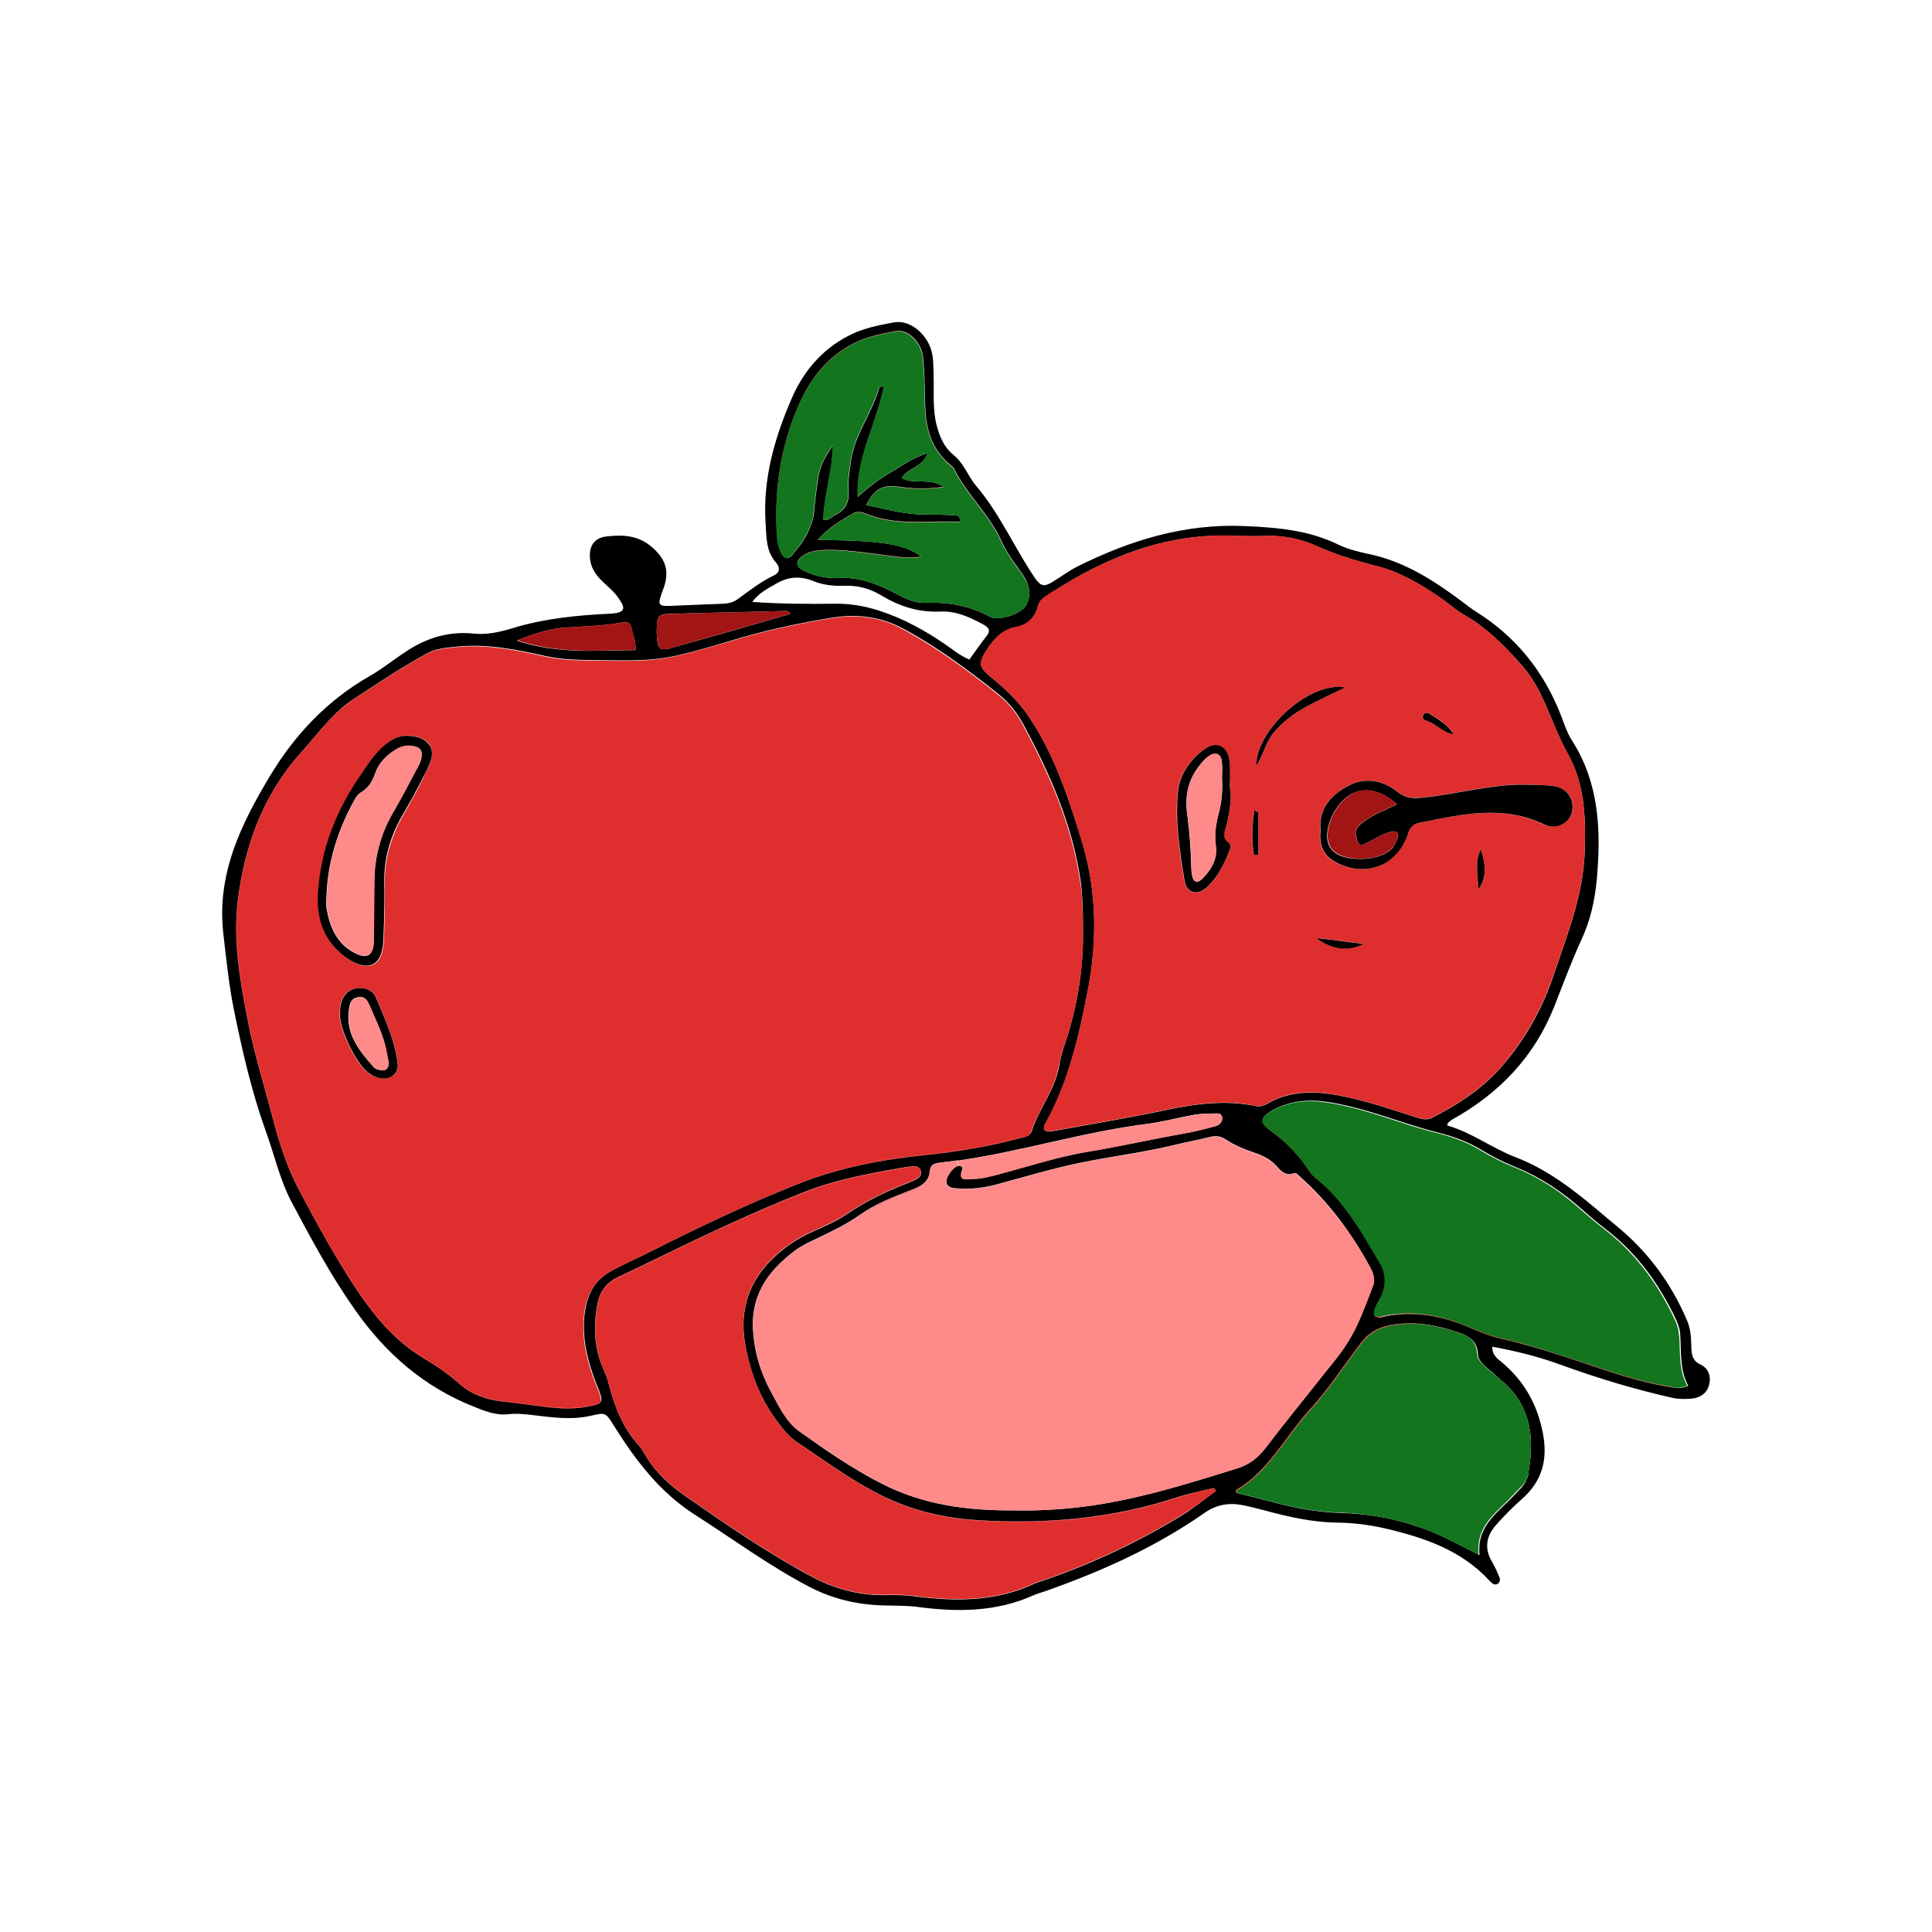 <svg width="100" height="100" viewBox="0 0 600 600" fill="none" xmlns="http://www.w3.org/2000/svg">
<path d="M528.085 423.748C530.517 424.906 531.457 427.28 530.793 429.984C530.13 432.688 528.085 434.068 525.431 434.343C523.552 434.509 521.506 434.564 519.682 434.178C507.853 431.529 496.299 428.052 484.912 423.913C478.002 421.375 470.927 419.608 463.464 418.229C463.353 420.933 465.122 421.982 466.504 423.14C473.469 429.046 477.56 436.385 479.218 445.436C480.711 453.659 478.776 460.226 472.474 465.69C469.71 468.118 467.112 470.767 464.68 473.526C461.529 477.003 460.866 480.866 463.409 485.116C464.293 486.606 465.012 488.261 465.675 489.862C465.952 490.524 465.841 491.297 465.233 491.793C464.625 492.235 463.906 492.125 463.353 491.628C463.077 491.407 462.801 491.186 462.58 490.91C453.846 481.418 442.292 477.5 430.242 474.685C425.267 473.526 420.236 472.919 415.151 472.864C407.577 472.754 400.225 471.098 392.873 469.111C390.496 468.504 388.119 467.842 385.687 467.401C381.431 466.628 377.672 467.29 373.858 469.994C358.656 480.59 341.851 488.096 324.438 494.222C323.278 494.608 322.061 494.939 320.956 495.436C309.292 500.679 297.131 500.679 284.804 499.023C281.321 498.581 277.783 498.692 274.301 498.581C266.285 498.361 258.712 496.595 251.526 492.897C239.033 486.385 227.756 478.052 215.927 470.491C204.926 463.482 197.408 453.549 190.664 442.787C188.011 438.538 188.066 438.648 183.368 439.697C177.287 441.076 171.151 440.138 165.071 439.421C162.638 439.145 160.317 438.924 157.774 439.2C154.07 439.641 150.477 438.207 147.105 436.827C131.682 430.701 119.797 420.381 110.234 406.75C102.716 396.099 96.636 384.73 90.555 373.306C86.851 366.298 85.193 358.516 82.484 351.121C78.062 338.759 75.132 325.901 72.534 313.042C71.042 305.536 70.268 297.81 69.383 290.194C67.172 271.541 74.856 255.923 83.922 240.857C91.605 228.109 101.666 217.458 114.822 209.952C119.245 207.413 123.169 204.102 127.481 201.453C133.451 197.811 139.919 196.045 146.994 196.762C151.085 197.204 155.12 196.321 158.935 195.162C168.94 192.071 179.167 191.078 189.504 190.581C195.142 190.305 193.871 188.263 191.715 185.228C190.499 183.573 188.84 182.193 187.293 180.758C185.081 178.661 183.368 176.288 183.202 173.087C182.981 169.334 184.75 166.961 188.509 166.575C193.484 166.023 198.182 166.244 202.383 169.831C206.751 173.584 208.022 177.336 206.032 182.8C203.987 188.319 204.042 188.374 209.791 188.098C214.324 187.877 218.912 187.712 223.445 187.546C225.379 187.491 227.259 187.381 228.972 186.166C232.676 183.462 236.269 180.648 240.415 178.661C242.295 177.778 242.239 176.122 241.023 174.743C237.817 171.155 238.038 166.74 237.762 162.381C236.877 148.86 240.47 136.332 245.667 124.191C249.315 115.582 255.009 108.683 263.522 104.268C267.944 101.951 272.808 101.012 277.562 100.129C282.15 99.246 287.015 102.999 288.894 107.8C290 110.67 289.834 113.65 289.945 116.63C290.111 121.873 289.558 127.171 290.94 132.304C291.879 135.725 293.206 138.926 296.081 141.244C299.342 143.838 300.613 147.922 303.156 150.902C310.619 159.676 315.096 170.272 321.509 179.654C323.278 182.248 324.494 182.083 326.539 180.924C329.248 179.323 331.79 177.336 334.554 175.957C350.917 167.789 367.887 162.546 386.572 163.374C396.688 163.816 406.472 164.643 415.703 169.169C418.633 170.604 422.005 171.376 425.267 172.094C436.212 174.411 445.277 180.261 454.067 186.829C455.449 187.877 456.831 188.981 458.323 189.919C470.816 197.701 479.495 208.572 484.801 222.259C485.796 224.853 486.681 227.612 488.173 229.93C496.686 243.23 497.239 257.91 495.912 272.976C495.304 279.488 493.978 285.669 491.214 291.629C488.063 298.472 485.465 305.536 482.701 312.545C476.51 328.218 465.565 339.587 450.971 347.699C450.529 347.975 450.142 348.307 449.755 348.638C449.644 348.748 449.644 348.914 449.423 349.521C457.052 351.673 463.353 356.585 470.705 359.399C480.213 363.042 488.118 369.057 495.802 375.514C497.958 377.335 500.114 379.156 502.269 380.922C511.888 388.869 519.074 398.637 523.939 410.116C525.155 412.931 525.21 415.911 525.265 418.891C525.431 420.823 525.652 422.644 528.085 423.748ZM524.326 430.37C521.838 425.9 522.114 421.043 521.893 416.242C521.838 415.525 521.838 414.862 521.783 414.145C521.783 413.979 521.728 413.814 521.728 413.648C521.672 413.152 521.562 412.655 521.396 412.158C521.341 411.993 521.285 411.827 521.23 411.661C521.23 411.606 521.175 411.496 521.175 411.441C521.064 411.165 521.009 410.944 520.898 410.723C520.898 410.668 520.843 410.613 520.843 410.558C520.788 410.447 520.732 410.337 520.732 410.282C520.732 410.227 520.677 410.227 520.677 410.171C519.903 408.461 519.074 406.805 518.19 405.205C513.325 396.154 507.079 388.207 498.787 381.805C496.134 379.763 493.591 377.611 491.103 375.404C485.023 369.995 478.389 365.58 470.816 362.49C467.112 361 463.464 359.178 460.037 357.081C455.78 354.488 451.192 352.887 446.438 351.673C442.845 350.79 439.363 349.686 435.88 348.583C428.362 346.154 420.955 343.616 413.105 342.346C406.859 341.298 400.889 341.684 395.25 344.775C392.486 346.32 391.547 347.589 392.597 349.134C392.652 349.19 392.707 349.245 392.707 349.3C393.15 349.907 393.813 350.514 394.808 351.231C399.562 354.653 403.542 358.682 406.693 363.593C407.301 364.587 408.241 365.47 409.18 366.242C411.06 367.788 412.829 369.388 414.432 371.154C415.095 371.871 415.759 372.589 416.367 373.362C418.08 375.459 419.683 377.611 421.176 379.874C421.95 380.977 422.668 382.136 423.387 383.295C423.774 383.902 424.161 384.509 424.493 385.116C425.875 387.434 427.257 389.807 428.638 392.125C428.694 392.236 428.749 392.346 428.86 392.456C428.915 392.567 428.97 392.622 428.97 392.677C430.794 396.209 430.629 399.851 428.638 403.439C427.754 405.039 426.593 406.695 426.87 408.571H426.925C426.925 408.626 426.925 408.626 426.925 408.681C428.362 409.62 429.523 408.902 430.684 408.681C439.197 407.136 447.488 408.571 455.338 411.827C458.765 413.262 462.082 414.752 465.675 415.58C474.741 417.677 483.585 420.491 492.375 423.472C500.998 426.397 509.677 429.321 518.687 430.756C519.406 430.867 520.18 431.032 520.954 431.087C521.838 431.087 522.944 430.977 524.326 430.37ZM492.154 264.146C492.485 253.44 492.098 243.285 486.736 233.793C484.912 230.592 483.53 227.171 482.093 223.804C479.605 218.009 477.339 212.104 473.138 207.248C471.811 205.703 470.429 204.157 468.992 202.667C464.735 198.197 460.203 194.058 454.73 190.968C452.021 189.422 449.644 187.215 447.046 185.449C440.966 181.31 434.664 177.612 427.367 175.736C426.98 175.626 426.593 175.57 426.206 175.46C422.005 174.356 417.859 173.142 413.769 171.597C412.276 171.045 410.839 170.438 409.346 169.776C405.145 167.844 400.723 166.74 396.135 166.465C395.471 166.409 394.863 166.409 394.2 166.409C393.647 166.409 393.039 166.409 392.486 166.465C389.17 166.63 385.798 166.409 382.481 166.354C361.862 165.747 343.841 172.921 326.926 183.793C326.152 184.29 325.323 184.842 324.549 185.339C323.609 185.946 323.001 186.718 322.559 187.656C322.448 187.988 322.338 188.319 322.227 188.65C322.172 188.871 322.117 189.091 322.061 189.257C321.232 191.685 319.519 193.396 317.363 194.224C316.81 194.444 316.257 194.61 315.649 194.72C311.172 195.548 308.629 198.473 306.418 201.895C306.362 202.005 306.307 202.115 306.197 202.226C305.257 203.716 304.704 204.82 304.649 205.813C304.649 205.979 304.649 206.089 304.649 206.255C304.759 207.524 305.754 208.628 307.744 210.283C312.111 213.815 316.147 217.623 319.353 222.314C320.624 224.19 321.785 226.067 322.891 227.998C328.584 238.042 332.233 249.08 335.605 260.007C335.715 260.448 335.881 260.835 335.992 261.276C339.53 272.866 340.525 285.007 339.364 297.038C339.198 298.638 339.032 300.238 338.811 301.784C338.645 302.943 338.424 304.157 338.258 305.316C338.203 305.702 338.092 306.143 338.037 306.53C336.268 315.746 334.333 324.962 331.293 333.847C331.017 334.73 330.685 335.613 330.353 336.496C329.856 337.821 329.358 339.145 328.806 340.415C328.419 341.298 328.032 342.126 327.645 343.009C326.871 344.719 326.042 346.43 325.102 348.086C324.881 348.527 324.66 348.914 324.438 349.355C324.162 349.741 324.273 350.349 324.217 350.79C325.102 351.563 326.042 351.452 326.981 351.287C327.092 351.287 327.202 351.231 327.313 351.231C336.766 349.521 346.218 347.865 355.671 346.044C358.103 345.602 360.535 345.051 362.968 344.554C363.963 344.333 364.958 344.168 365.953 343.947C366.063 343.947 366.229 343.892 366.34 343.892C374.189 342.457 382.094 341.85 390.054 343.505C391.049 343.726 391.878 343.505 392.707 343.174C392.818 343.119 392.984 343.064 393.094 343.009C393.205 342.953 393.315 342.898 393.426 342.843C393.537 342.788 393.592 342.788 393.647 342.733C393.758 342.677 393.924 342.622 394.034 342.512C394.587 342.236 395.084 341.96 395.637 341.684C401.939 338.814 408.572 338.87 415.482 340.139C422.668 341.463 429.468 343.671 436.322 345.878C437.317 346.209 438.257 346.485 439.252 346.816C441.076 347.368 442.845 348.141 444.835 347.092C452.85 343.009 460.368 338.097 466.283 331.309C473.469 323.086 478.887 313.483 482.369 303.219C486.626 290.47 491.767 278.053 492.154 264.146ZM474.685 457.246C476.123 448.747 475.957 440.469 470.54 433.129C468.55 430.425 465.841 428.438 463.409 426.176C461.585 424.52 459.042 422.92 458.986 420.547C458.876 417.732 457.604 416.187 455.891 415.138C455.78 415.028 455.67 414.973 455.504 414.918C454.619 414.421 453.624 414.035 452.574 413.703C446.88 411.772 441.021 410.558 434.996 411.11C430.352 411.551 426.206 412.545 422.834 416.849C417.472 423.748 412.829 431.198 406.859 437.655C399.23 445.988 394.2 456.639 384.029 462.655C383.918 462.71 383.973 462.986 383.808 463.538C383.863 463.538 383.973 463.593 384.029 463.593V463.648C387.511 464.531 391.049 465.359 394.532 466.297C401.828 468.284 409.236 469.663 416.809 469.884C424.05 470.105 431.015 471.209 437.815 473.306C438.478 473.526 439.197 473.747 439.86 473.968C442.237 474.741 444.559 475.624 446.825 476.672C447.157 476.838 447.488 476.948 447.82 477.114C448.152 477.279 448.483 477.39 448.815 477.555C449.147 477.721 449.478 477.886 449.81 478.052C451.579 478.935 453.348 479.818 455.283 480.811C456.499 481.418 457.826 482.136 459.263 482.853C459.318 482.908 459.429 482.908 459.484 482.963C458.599 474.796 463.906 470.657 468.494 466.131C469.876 464.807 471.148 463.317 472.53 461.992C473.525 460.778 474.243 459.398 474.63 457.964C474.575 457.633 474.63 457.412 474.685 457.246ZM426.483 399.079C427.146 397.037 426.372 395.05 425.322 393.229C422.447 387.931 419.241 382.964 415.648 378.273C412.055 373.582 408.02 369.223 403.487 365.194C402.989 364.697 402.436 364.09 401.718 364.366C399.175 365.304 397.738 363.593 396.356 362.048C394.642 360.172 392.542 359.013 390.165 358.185C386.793 357.026 383.531 355.812 380.601 353.825C378.943 352.722 377.451 352.666 375.626 353.108C372.033 354.046 368.44 354.653 364.847 355.536C355.284 357.854 345.555 359.068 335.936 361C326.981 362.821 318.247 365.47 309.458 367.843C305.146 369.002 300.835 369.443 296.412 369.002C294.864 368.836 294.035 368.174 293.925 367.125C293.925 367.015 293.925 366.905 293.925 366.739C293.98 366.353 294.091 365.856 294.312 365.415C294.92 364.145 295.804 362.986 297.02 362.269C297.186 362.159 297.407 362.103 297.628 362.048C298.402 361.938 299.121 362.49 298.845 363.152C297.407 366.96 300.005 366.187 301.995 366.132C304.815 366.077 307.523 365.359 310.232 364.642C319.574 362.159 328.75 359.123 338.258 357.578C348.098 355.978 357.827 353.715 367.666 352.004C370.928 351.452 374.189 350.569 377.395 349.741C378.667 349.41 379.662 348.362 379.551 347.092C379.33 345.382 377.727 345.823 376.566 345.823C374.631 345.823 372.697 345.878 370.817 346.209C365.787 347.092 360.867 348.472 355.837 349.079C336.102 351.618 317.086 357.633 297.407 360.448V360.337C295.583 360.613 293.704 360.834 291.879 361.055C290.774 361.165 289.613 361.441 289.116 362.379C289.06 362.435 289.06 362.49 289.06 362.49C288.95 362.766 288.839 363.042 288.784 363.483C288.729 364.311 288.563 365.083 288.286 365.691C288.231 365.746 288.231 365.801 288.176 365.856C287.126 367.898 284.914 368.836 282.703 369.664C277.286 371.761 271.869 373.858 267.115 377.225C263.079 380.094 258.657 382.247 254.235 384.344C251.747 385.558 249.094 386.717 246.883 388.372C242.018 392.015 238.093 396.099 235.882 401.176C235.772 401.397 235.716 401.617 235.606 401.838C234.279 405.094 233.616 408.681 233.837 412.765C234.224 419.995 236.325 426.617 239.697 432.743C242.018 436.937 244.119 441.573 248.265 444.553C256.556 450.458 264.904 456.253 273.969 460.833C286.628 467.29 300.282 469.167 314.709 469.056C323.775 469.277 333.283 468.56 342.57 467.014C356.776 464.586 370.486 460.281 384.195 456.032C388.064 454.818 390.883 452.555 393.26 449.354C398.678 442.235 404.316 435.337 409.844 428.328C412.884 424.41 416.311 420.657 418.799 416.408C418.965 416.187 419.075 415.911 419.241 415.69C419.628 415.083 419.96 414.421 420.291 413.814C420.513 413.428 420.678 413.041 420.9 412.655C421.231 411.993 421.508 411.33 421.839 410.668C423.553 406.915 424.935 403.052 426.427 399.244C426.427 399.244 426.483 399.189 426.483 399.079ZM377.616 463.041C377.395 462.71 377.229 462.434 377.008 462.103C376.566 462.213 376.069 462.323 375.626 462.434C372.365 463.206 369.104 463.924 365.842 464.917C345.721 471.595 324.991 473.416 304.041 472.147C294.422 471.595 285.025 469.608 276.07 465.524C265.788 460.833 256.778 454.045 247.491 447.864C245.169 446.319 243.4 444.112 241.687 441.849C240.139 439.862 238.812 437.765 237.596 435.613C237.098 434.675 236.601 433.736 236.159 432.798C233.948 428.107 232.455 423.14 231.515 418.008C229.636 408.24 231.902 399.189 239.033 391.794C242.958 387.71 247.601 384.62 252.798 382.302C256.335 380.757 259.928 379.156 263.079 377.004C269.049 372.92 275.517 369.885 282.261 367.291C283.256 366.905 284.196 366.463 285.08 365.911C285.909 365.415 286.186 364.532 285.965 363.649C285.909 363.373 285.799 363.152 285.633 362.986C285.578 362.931 285.578 362.876 285.522 362.821C285.135 362.379 284.583 362.159 283.919 362.214C283.201 362.269 282.482 362.269 281.819 362.379C270.929 364.256 260.094 366.132 249.702 370.216C233.892 376.452 218.525 383.737 203.268 391.187C199.509 393.063 195.695 394.829 191.881 396.651C188.287 398.361 186.242 401.231 185.524 405.094C184.252 411.993 184.529 418.725 187.403 425.182C187.956 426.452 188.509 427.666 188.84 429.046C189.614 431.97 190.443 434.84 191.549 437.655C191.991 438.758 192.489 439.917 193.041 440.966C194.147 443.284 195.529 445.491 197.243 447.533C198.127 448.637 199.122 449.63 199.785 450.844C202.992 456.694 207.69 461.054 213.108 464.807C225.6 473.526 238.149 482.136 251.637 489.42C258.878 493.339 266.507 495.491 274.798 495.381C277.783 495.325 280.768 495.325 283.698 495.712C296.578 497.423 309.237 497.478 321.343 491.793C322.283 491.352 323.333 491.076 324.328 490.745C339.972 485.337 354.842 478.273 368.827 469.498C371.038 467.953 373.249 466.297 375.405 464.641C376.124 464.089 376.842 463.538 377.616 463.041ZM335.273 305.095C336.047 299.631 336.434 294.057 336.323 288.428C336.323 287.766 336.323 287.159 336.323 286.497C336.323 284.345 336.268 282.192 336.158 280.04C336.158 279.985 336.158 279.93 336.158 279.874C336.047 277.667 335.881 275.459 335.549 273.252C332.951 255.813 325.986 240.084 317.694 224.742C315.76 221.155 313.162 218.009 310.011 215.471C300.669 208.076 291.161 200.957 280.603 195.272C273.416 191.409 265.954 190.581 258.27 191.851C248.43 193.506 238.646 195.493 229.083 198.363C205.203 205.482 205.092 205.261 183.202 204.985C178.448 204.93 173.694 204.709 169.051 203.661C159.985 201.619 150.974 199.853 141.522 200.846C138.316 201.177 135.275 201.453 132.456 202.998C124.607 207.303 117.199 212.27 109.737 217.182C107.083 218.892 104.872 220.934 102.772 223.142C102.606 223.307 102.44 223.473 102.274 223.639C99.344 226.729 96.691 230.151 93.817 233.351C81.821 246.596 76.017 262.435 73.861 279.819C72.368 292.291 74.58 304.543 76.957 316.795C78.947 327.115 82.097 337.104 84.751 347.258C86.686 354.653 89.063 362.103 92.6 368.947C96.746 376.838 101.003 384.73 105.646 392.346C112.611 403.715 119.908 414.862 131.848 421.926C135.773 424.244 139.477 426.838 142.904 429.873C146.552 433.074 151.03 434.619 155.839 435.171C160.372 435.668 164.849 436.33 169.382 436.882C174.136 437.489 178.835 437.655 183.534 436.606C185.137 436.275 186.076 435.999 186.408 435.502C187.016 434.895 186.795 433.957 186.076 431.915C185.745 430.922 185.247 429.984 184.916 428.99C182.483 422.589 180.88 416.132 181.433 409.178C181.765 405.425 182.649 402.169 184.473 399.465C184.639 399.189 184.86 398.968 185.026 398.693C186.353 396.982 188.177 395.547 190.388 394.388C194.258 392.346 198.238 390.58 202.162 388.593C217.309 380.977 232.621 373.638 248.486 367.401C260.979 362.49 274.08 360.061 287.347 358.682C297.131 357.688 306.805 356.088 316.313 353.549C317.308 353.273 318.468 353.163 319.298 352.666C319.353 352.611 319.408 352.611 319.463 352.556C319.519 352.501 319.574 352.501 319.629 352.446C319.961 352.17 320.237 351.839 320.403 351.342C322.614 344.333 327.645 338.538 328.916 331.088C329.192 329.212 329.69 327.335 330.298 325.459C330.519 324.852 330.685 324.19 330.906 323.583C331.127 322.92 331.348 322.203 331.569 321.541C333.228 316.132 334.499 310.669 335.273 305.095ZM319.629 184.676C319.685 184.345 319.685 183.959 319.629 183.573C319.519 182.248 319.076 180.979 318.413 179.709C318.358 179.599 318.303 179.489 318.247 179.434C317.916 178.882 317.584 178.385 317.252 177.888C316.921 177.392 316.534 176.895 316.147 176.343C314.599 174.356 313.272 172.314 312.111 170.162C312.111 170.162 312.111 170.107 312.056 170.107C311.669 169.389 311.282 168.617 310.951 167.899C307.192 159.732 300.337 153.606 296.302 145.604C296.081 145.162 295.638 144.776 295.251 144.445C289.502 139.809 287.623 133.573 287.347 126.619C287.347 126.178 287.291 125.681 287.291 125.24C287.236 122.315 287.181 119.335 287.07 116.41C286.96 114.644 286.849 112.823 286.683 111.057C286.241 106.31 281.985 102.061 278.06 102.834C273.638 103.717 269.16 104.544 265.014 106.697C256.999 110.836 251.803 117.403 248.209 125.516C242.46 138.485 240.47 151.95 241.3 165.968C241.3 166.189 241.3 166.409 241.355 166.63C241.465 168.396 241.797 170.107 242.626 171.707C243.621 173.584 244.672 173.915 246.164 172.204C248.541 169.389 250.642 166.52 251.803 163.153C251.803 163.153 251.803 163.098 251.858 163.043C251.913 162.877 251.968 162.767 252.024 162.601C252.189 162.16 252.3 161.718 252.411 161.277C252.521 160.946 252.576 160.615 252.632 160.284C252.687 160.118 252.687 159.952 252.742 159.787C252.798 159.401 252.853 159.014 252.853 158.628C252.853 158.518 252.853 158.352 252.908 158.186C253.129 154.875 253.682 151.564 254.124 148.308C254.622 144.5 256.612 141.41 258.712 138.264C258.712 138.816 258.657 139.423 258.657 139.975C258.602 140.637 258.546 141.244 258.491 141.851C258.436 142.458 258.381 143.01 258.27 143.617C258.27 143.783 258.215 143.948 258.215 144.114C258.104 145.107 257.938 146.045 257.773 146.983C256.999 151.509 256.004 156.034 255.727 160.615C255.727 160.835 255.672 161.111 255.672 161.332V161.387C257.386 161.829 258.104 160.559 259.155 160.063C262.029 158.738 263.411 156.696 263.577 153.827C263.577 153.44 263.577 153.054 263.577 152.668C263.577 152.447 263.522 152.171 263.522 151.95C263.522 151.73 263.466 151.509 263.466 151.233C263.466 150.736 263.466 150.295 263.466 149.798C263.577 147.922 263.909 146.045 264.13 144.169C265.014 135.394 270.818 128.551 273.085 120.328C273.14 120.162 273.693 120.107 274.522 119.886C273.638 124.743 271.979 129.323 270.376 134.014C269.934 135.339 269.492 136.719 269.049 138.043C267.446 143.175 266.175 148.473 266.396 154.268V154.323C270.044 150.957 273.306 148.639 276.788 146.597C280.271 144.555 283.532 142.072 288.065 140.747C286.683 145.162 281.929 145.217 280.05 148.418C280.05 148.418 280.05 148.418 280.105 148.418C280.105 148.418 280.105 148.418 280.05 148.473C284.03 150.626 288.397 148.198 293.04 151.178C287.734 151.95 283.588 151.785 279.442 151.178C274.135 150.46 271.813 151.564 268.994 156.807C268.994 156.807 268.994 156.807 269.049 156.807C269.049 156.807 269.049 156.862 268.994 156.862C275.075 158.021 280.934 159.842 287.181 159.787C290.166 159.787 293.151 159.842 296.136 160.008C296.91 160.063 298.126 159.952 298.126 161.442C298.126 161.498 298.126 161.608 298.126 161.718C298.126 161.829 298.126 161.939 298.071 162.05C288.784 161.553 279.276 163.319 270.1 159.952C268.441 159.345 266.617 158.462 265.014 159.401C261.145 161.663 257.165 163.926 254.014 167.623H254.069L254.014 167.679C273.582 167.844 280.934 168.893 286.075 172.866C281.266 173.584 277.562 172.701 273.859 172.259C268.276 171.597 262.748 170.714 257.109 170.769C254.29 170.824 251.416 170.99 249.094 172.756C247.933 173.584 247.491 174.467 247.657 175.239C247.767 175.957 248.431 176.619 249.536 177.171C252.908 178.826 256.612 179.709 260.26 179.489C267.115 179.102 272.974 181.531 278.723 184.621C281.542 186.166 284.472 187.325 287.734 187.215C294.699 186.939 301.332 188.153 307.468 191.575C307.965 191.851 308.629 191.961 309.403 191.961C309.569 191.961 309.734 191.961 309.9 191.961C312.056 191.906 314.765 191.078 316.644 189.864C316.81 189.754 316.976 189.643 317.142 189.533C317.252 189.422 317.418 189.312 317.529 189.257C317.916 188.981 318.192 188.65 318.413 188.319C318.468 188.208 318.524 188.153 318.579 188.043C319.187 186.994 319.574 185.835 319.629 184.676ZM306.307 197.645C307.689 195.935 307.247 194.996 305.478 194.003C301.277 191.685 296.91 189.698 292.045 189.919C285.246 190.25 279.221 188.263 273.582 184.842C269.989 182.69 266.23 181.751 262.084 181.917C258.933 182.027 255.672 181.696 252.798 180.537C248.596 178.826 244.893 178.992 240.968 181.31C238.315 182.855 235.606 184.18 233.616 186.939C242.35 187.546 250.863 187.601 259.431 187.491C264.24 187.436 268.828 188.263 273.361 189.754C280.603 192.127 287.181 195.769 293.427 200.018C295.86 201.674 298.126 203.661 301.056 204.82C302.825 202.391 304.483 199.908 306.307 197.645ZM245.39 190.692C244.948 189.698 244.395 189.754 243.898 189.754C240.913 189.809 237.928 189.864 234.998 189.974C226.043 190.195 217.143 190.361 208.243 190.637C204.705 190.747 204.152 191.299 203.987 194.444C203.987 194.61 203.987 194.831 203.987 195.052C203.931 195.769 203.931 196.542 203.987 197.259C203.987 197.59 204.042 197.921 204.042 198.252C204.263 200.405 204.595 201.398 205.7 201.619C206.087 201.674 206.585 201.674 207.248 201.564C207.524 201.508 207.801 201.453 208.077 201.343C208.188 201.288 208.298 201.288 208.409 201.232C220.681 197.811 232.897 194.279 245.39 190.692ZM197.408 201.895C197.408 201.343 197.408 200.736 197.298 200.239C197.187 199.191 196.966 198.197 196.69 197.259C196.469 196.431 196.248 195.659 196.082 194.886C196.082 194.831 196.026 194.72 196.026 194.665C195.64 193.341 194.866 193.12 193.373 193.341C187.679 194.334 181.93 194.555 176.181 194.886C171.041 195.162 166.176 196.707 160.538 198.915C160.593 198.915 160.593 198.915 160.593 198.97C160.538 198.97 160.538 198.97 160.538 198.97C166.95 201.122 173.196 201.84 179.388 202.06C185.358 202.226 191.328 201.95 197.408 201.895Z" fill="black"/>
<path d="M521.571 416.227C521.792 421.074 521.516 425.92 524 430.327C522.675 430.932 521.571 431.043 520.523 430.987C519.75 430.932 518.977 430.712 518.204 430.547C509.152 429.115 500.541 426.141 491.93 423.277C483.099 420.303 474.322 417.494 465.27 415.401C461.682 414.575 458.37 413.033 454.948 411.656C447.11 408.406 438.885 406.974 430.33 408.516C429.17 408.737 428.011 409.453 426.631 408.516C426.411 406.644 427.514 405.046 428.398 403.504C430.385 399.814 430.55 396.124 428.674 392.654C428.618 392.599 428.563 392.489 428.563 392.434C428.508 392.269 428.398 392.104 428.287 391.993C426.907 389.68 425.583 387.422 424.203 385.109C423.816 384.503 423.485 383.897 423.099 383.291C422.381 382.135 421.664 381.033 420.891 379.877C419.4 377.618 417.8 375.47 416.089 373.378C415.481 372.607 414.819 371.891 414.157 371.175C412.556 369.412 410.79 367.705 408.858 366.163C407.919 365.392 407.036 364.51 406.374 363.519C403.228 358.617 399.253 354.597 394.506 351.182C393.568 350.521 392.906 349.915 392.464 349.364C392.409 349.309 392.354 349.254 392.354 349.199C391.415 347.657 392.354 346.445 395.058 344.958C400.688 341.819 406.65 341.488 412.887 342.535C420.725 343.802 428.122 346.335 435.629 348.758C439.106 349.915 442.639 350.962 446.171 351.843C450.918 353.054 455.5 354.652 459.75 357.24C463.172 359.333 466.815 361.151 470.513 362.638C478.076 365.667 484.699 370.128 490.771 375.526C493.255 377.729 495.794 379.877 498.443 381.914C506.668 388.303 512.905 396.179 517.763 405.157C518.646 406.754 519.474 408.461 520.247 410.114C520.302 410.224 520.357 410.389 520.412 410.499C520.467 410.554 520.467 410.609 520.467 410.664C520.578 410.885 520.688 411.16 520.743 411.38C520.743 411.435 520.799 411.546 520.799 411.601C520.854 411.766 520.909 411.931 520.964 412.096C521.13 412.592 521.24 413.088 521.295 413.583C521.295 413.749 521.35 413.914 521.35 414.079C521.516 414.85 521.516 415.566 521.571 416.227Z" fill="#13751E"/>
<path d="M521 411C521.11 411.308 521.221 411.692 521.276 412C521.221 411.615 521.11 411.308 521 411Z" fill="#DF2E2E"/>
<path d="M521.166 410.387C521.111 410.276 521.055 410.11 521 410C521 410.055 521.055 410.055 521.055 410.11C521.055 410.166 521.111 410.276 521.166 410.387Z" fill="#DF2E2E"/>
<path d="M520.843 431.033C520.069 430.978 519.295 430.812 518.577 430.702C509.566 429.267 500.888 426.342 492.264 423.417C483.475 420.437 474.63 417.622 465.565 415.525C461.972 414.697 458.655 413.207 455.228 411.772C447.378 408.516 439.086 407.081 430.573 408.627C429.413 408.847 428.252 409.565 426.814 408.627C426.814 408.627 426.814 408.572 426.814 408.516C428.252 409.399 429.357 408.737 430.518 408.516C439.086 406.971 447.323 408.406 455.172 411.662C458.6 413.042 461.916 414.587 465.509 415.415C474.575 417.512 483.364 420.326 492.209 423.307C500.832 426.176 509.456 429.156 518.522 430.591C519.295 430.757 520.014 430.922 520.843 431.033Z" fill="#DF2E2E"/>
<path d="M486.736 233.793C492.098 243.285 492.485 253.44 492.154 264.146C491.712 277.998 486.571 290.47 482.314 303.163C478.776 313.428 473.359 322.976 466.228 331.254C460.313 338.042 452.795 342.953 444.78 347.037C442.79 348.031 441.021 347.313 439.197 346.761C438.202 346.43 437.262 346.154 436.267 345.823C429.413 343.616 422.613 341.408 415.427 340.084C408.517 338.759 401.939 338.704 395.582 341.629C395.029 341.905 394.532 342.126 393.979 342.457C393.869 342.512 393.703 342.567 393.592 342.678C393.482 342.733 393.426 342.788 393.371 342.788C393.26 342.843 393.15 342.898 393.039 342.953C392.929 343.009 392.763 343.064 392.652 343.119C391.879 343.45 391.049 343.616 389.999 343.45C382.039 341.739 374.189 342.402 366.285 343.836C366.174 343.836 366.008 343.892 365.898 343.892C364.903 344.057 363.908 344.278 362.913 344.499C360.48 344.995 358.048 345.492 355.616 345.989C346.163 347.81 336.711 349.41 327.258 351.176C327.147 351.176 327.037 351.232 326.926 351.232C326.042 351.397 325.047 351.452 324.162 350.735C324.218 350.293 324.162 349.686 324.383 349.3C324.605 348.859 324.826 348.472 325.047 348.031C325.987 346.375 326.816 344.664 327.59 342.953C327.977 342.07 328.363 341.243 328.75 340.36C329.303 339.035 329.801 337.766 330.298 336.441C330.63 335.558 330.962 334.675 331.238 333.792C334.334 324.907 336.268 315.746 337.982 306.475C338.037 306.088 338.148 305.647 338.203 305.261C338.424 304.102 338.59 302.888 338.756 301.729C338.977 300.128 339.198 298.528 339.309 296.982C340.47 284.896 339.53 272.81 335.937 261.221C335.826 260.78 335.66 260.393 335.55 259.952C332.233 249.025 328.585 238.043 322.836 227.943C321.73 226.012 320.569 224.135 319.298 222.259C316.092 217.568 312.056 213.76 307.689 210.228C305.699 208.573 304.704 207.469 304.594 206.199C304.594 206.089 304.594 205.924 304.594 205.758C304.649 204.82 305.202 203.716 306.142 202.171C306.197 202.06 306.252 201.95 306.363 201.84C308.574 198.418 311.117 195.493 315.594 194.665C316.202 194.555 316.755 194.389 317.308 194.169C319.464 193.341 321.177 191.63 322.006 189.202C322.062 188.981 322.117 188.76 322.172 188.595C322.283 188.264 322.393 187.932 322.504 187.601C322.891 186.663 323.499 185.946 324.494 185.284C325.268 184.732 326.097 184.235 326.871 183.738C343.786 172.977 361.807 165.747 382.426 166.299C385.743 166.409 389.115 166.575 392.431 166.409C392.984 166.409 393.592 166.354 394.145 166.354C394.808 166.354 395.416 166.354 396.08 166.409C400.668 166.685 405.035 167.844 409.291 169.721C410.729 170.383 412.221 170.99 413.714 171.542C417.749 173.087 421.895 174.301 426.151 175.405C426.538 175.515 426.925 175.571 427.312 175.681C434.609 177.557 440.911 181.255 446.991 185.394C449.589 187.16 451.966 189.367 454.675 190.913C460.147 194.058 464.736 198.142 468.937 202.612C470.319 204.102 471.701 205.648 473.083 207.193C477.284 212.049 479.55 217.954 482.038 223.749C483.53 227.171 484.912 230.592 486.736 233.793ZM488.174 252.557C489.224 248.749 487.013 244.941 483.088 244.223C480.545 243.782 477.837 243.782 475.238 243.672C464.072 243.175 453.404 246.431 442.458 247.59C439.142 247.921 436.765 248.031 433.89 245.769C429.413 242.237 423.829 241.243 418.578 244.058C417.362 244.72 416.201 245.493 415.151 246.321C414.764 246.597 414.432 246.928 414.1 247.204C411.281 249.797 409.568 253.219 410.01 257.91C409.512 262.049 410.563 265.526 414.487 267.678C420.126 270.769 426.096 270.603 430.684 267.733C431.016 267.512 431.347 267.292 431.624 267.071C431.79 266.961 431.955 266.85 432.066 266.685C432.177 266.574 432.342 266.464 432.453 266.354C432.729 266.078 433.061 265.802 433.337 265.526C435.051 263.815 436.378 261.607 437.262 258.958C437.539 258.02 437.926 257.248 438.423 256.696C438.478 256.641 438.534 256.585 438.589 256.53C439.086 256.089 439.75 255.758 440.634 255.592C453.625 252.998 466.615 249.797 479.55 256.144C480.932 256.806 482.48 256.861 483.862 256.475C483.917 256.475 483.973 256.42 484.028 256.42C484.138 256.42 484.194 256.365 484.249 256.365C486.128 255.702 487.676 254.268 488.174 252.557ZM459.042 276.287C461.972 272.314 461.308 268.064 459.871 263.76C457.881 267.788 459.152 272.093 459.042 276.287ZM450.474 227.778C450.805 227.888 451.082 227.943 451.413 227.998C450.861 227.06 450.197 226.232 449.423 225.515C447.82 223.915 445.83 222.7 443.785 221.542C443.73 221.486 443.674 221.486 443.619 221.431C443.564 221.431 443.509 221.376 443.453 221.376C443.288 221.321 443.122 221.321 442.956 221.321C442.845 221.321 442.735 221.376 442.624 221.431C442.569 221.431 442.514 221.486 442.458 221.486C442.348 221.542 442.293 221.597 442.182 221.707C442.071 221.817 442.016 221.873 441.961 221.983C441.574 222.645 441.906 223.418 442.624 223.639C445.499 224.522 447.489 226.895 450.474 227.778ZM416.035 294.444C418.633 294.775 421.287 294.334 423.443 293.064C418.578 292.568 413.769 291.74 408.904 291.298C409.07 291.409 409.236 291.574 409.402 291.685C411.392 293.23 413.714 294.168 416.035 294.444ZM417.804 213.484C416.367 213.208 414.819 213.263 413.161 213.539C404.758 215.029 395.085 223.308 391.547 231.641C391.381 231.972 391.27 232.358 391.105 232.689C390.994 233.02 390.884 233.407 390.773 233.738C390.662 234.069 390.552 234.455 390.497 234.786C390.441 234.952 390.441 235.118 390.386 235.338C390.331 235.669 390.275 236.056 390.22 236.387C390.165 236.884 390.11 237.435 390.11 237.932C392.376 234.511 393.039 230.261 395.859 227.115C398.788 223.804 402.326 221.21 406.196 219.168C409.789 217.292 413.492 215.581 417.804 213.484ZM390.773 265.471C390.773 261.166 390.773 256.806 390.773 252.502C390.773 252.336 390.607 252.115 390.497 252.06C389.889 251.674 390.22 252.778 389.667 251.177C389.557 251.95 389.446 252.667 389.336 253.385C388.728 257.855 388.728 261.663 389.446 265.526C389.888 265.526 390.331 265.471 390.773 265.471ZM380.712 256.917C381.873 252.502 382.592 248.031 381.928 244.279C381.928 243.506 381.928 242.789 381.928 242.126C381.928 241.85 381.928 241.575 381.928 241.299C381.928 241.133 381.928 240.912 381.928 240.747C381.928 239.312 381.928 237.987 381.873 236.718C381.652 233.462 379.883 231.53 377.617 231.42C377.506 231.42 377.396 231.42 377.23 231.42C376.179 231.475 375.019 231.862 373.858 232.745C369.491 236.001 366.285 240.526 365.732 245.769C364.792 254.985 366.229 264.256 367.722 273.362C368.109 275.735 369.435 277.005 370.983 277.17C371.149 277.17 371.315 277.17 371.481 277.17C372.642 277.115 373.913 276.508 375.129 275.294C378.169 272.314 380.104 268.561 381.652 264.643C382.039 263.649 382.481 262.435 381.486 261.718C380.325 260.945 380.104 260.007 380.159 259.069C380.159 258.848 380.215 258.627 380.27 258.351C380.325 258.186 380.325 258.02 380.381 257.855C380.491 257.468 380.602 257.192 380.712 256.917Z" fill="#DF2E2E"/>
<path d="M492.154 264.146C491.767 278.053 486.626 290.47 482.314 303.164C486.57 290.47 491.711 277.998 492.154 264.146Z" fill="#DF2E2E"/>
<path d="M483.033 244.223C486.958 244.941 489.169 248.694 488.119 252.557C487.621 254.323 486.129 255.702 484.36 256.365C484.305 256.42 484.194 256.42 484.139 256.42C484.083 256.42 484.028 256.475 483.973 256.475C482.591 256.861 481.043 256.806 479.661 256.089C466.726 249.797 453.736 252.943 440.745 255.537C439.861 255.702 439.197 256.033 438.644 256.53C438.589 256.585 438.534 256.641 438.479 256.696C437.926 257.248 437.539 258.02 437.263 259.014C436.378 261.607 435.051 263.815 433.393 265.526C433.117 265.802 432.84 266.078 432.509 266.353C432.398 266.464 432.232 266.574 432.122 266.685C431.956 266.795 431.79 266.905 431.679 267.071C431.348 267.292 431.071 267.512 430.74 267.733C426.152 270.548 420.181 270.768 414.598 267.623C410.674 265.47 409.623 262.049 410.121 257.855C409.623 253.274 411.337 249.852 414.156 247.203C414.488 246.872 414.819 246.596 415.206 246.321C416.257 245.493 417.362 244.775 418.578 244.113C423.83 241.243 429.413 242.292 433.891 245.824C436.765 248.086 439.142 248.031 442.459 247.645C453.404 246.486 464.128 243.23 475.239 243.727C477.837 243.782 480.49 243.782 483.033 244.223ZM433.946 260.559C434.222 259.841 434.222 259.29 434.056 258.903C434.056 258.903 434.056 258.848 434.001 258.848C433.725 258.241 433.006 258.02 431.845 258.351C429.855 258.903 428.031 259.841 426.262 260.835C425.765 261.111 425.267 261.387 424.714 261.663C423.83 262.159 423.166 262.38 422.669 262.38H422.614C421.84 262.27 421.453 261.387 421.121 259.676C420.679 257.468 421.84 256.475 423.277 255.371C426.317 252.998 429.966 251.674 433.835 249.797C429.689 246.1 425.322 244.775 421.619 245.824C421.453 245.879 421.287 245.934 421.121 245.989C420.513 246.155 419.905 246.431 419.352 246.762C414.875 249.411 411.447 256.42 412.277 261.056C412.498 262.325 413.051 263.373 413.935 264.256C415.538 265.857 418.523 266.685 421.729 266.74C422.172 266.74 422.614 266.74 423.056 266.74C426.925 266.629 430.74 265.415 432.453 263.318C432.951 262.601 433.448 261.828 433.78 260.945C433.78 260.945 433.78 260.945 433.78 260.89C433.835 260.724 433.891 260.614 433.946 260.559Z" fill="black"/>
<path d="M479.661 256.144C481.043 256.861 482.535 256.916 483.972 256.53C482.59 256.971 481.043 256.916 479.661 256.199C466.725 249.852 453.735 253.053 440.745 255.647C439.86 255.813 439.197 256.144 438.699 256.585C439.197 256.088 439.86 255.757 440.8 255.592C453.735 252.998 466.725 249.852 479.661 256.144Z" fill="#DF2E2E"/>
<path d="M466.228 331.255C473.359 322.976 478.776 313.429 482.314 303.164C478.832 313.429 473.414 323.032 466.228 331.255Z" fill="#DF2E2E"/>
<path d="M470.54 433.129C475.957 440.469 476.123 448.747 474.686 457.246C474.63 457.467 474.63 457.688 474.575 457.908C474.188 459.399 473.414 460.723 472.253 461.882C470.871 463.206 469.6 464.641 468.218 466.021C463.63 470.546 458.323 474.685 459.208 482.853C457.77 482.136 456.499 481.473 455.228 480.811C453.293 479.818 451.524 478.88 449.755 478.052C449.7 477.997 449.589 477.997 449.534 477.941C449.258 477.831 449.036 477.721 448.76 477.555C448.428 477.39 448.097 477.279 447.765 477.114C447.433 476.948 447.102 476.838 446.77 476.672C444.448 475.679 442.127 474.741 439.805 473.968C439.142 473.747 438.478 473.526 437.76 473.306C430.905 471.209 423.829 470.05 416.533 469.774C408.96 469.553 401.552 468.173 394.255 466.187C390.828 465.248 387.401 464.476 383.974 463.593C384.084 463.096 384.084 462.82 384.195 462.765C394.366 456.749 399.396 446.043 407.025 437.765C412.94 431.363 417.583 423.858 423 416.959C426.372 412.655 430.518 411.662 435.162 411.22C441.187 410.613 447.046 411.882 452.74 413.814C453.68 414.145 454.62 414.476 455.449 414.918C455.559 414.973 455.725 415.028 455.836 415.138C457.439 416.187 458.6 417.732 458.71 420.436C458.821 422.865 461.364 424.41 463.133 426.065C465.841 428.383 468.494 430.425 470.54 433.129Z" fill="#13751E"/>
<path d="M459.871 263.759C461.308 268.064 461.971 272.313 459.042 276.287C459.152 272.093 457.881 267.788 459.871 263.759Z" fill="black"/>
<path d="M455.449 414.918C454.62 414.477 453.68 414.145 452.74 413.814C447.046 411.883 441.187 410.613 435.161 411.221C430.518 411.662 426.372 412.655 423 416.96C417.583 423.858 412.94 431.364 407.025 437.766C399.396 446.044 394.366 456.75 384.195 462.765C384.084 462.821 384.084 463.096 383.974 463.593C383.918 463.593 383.808 463.538 383.752 463.538C383.918 462.986 383.863 462.71 383.974 462.655C394.145 456.64 399.175 445.988 406.804 437.655C412.774 431.198 417.417 423.748 422.779 416.85C426.151 412.545 430.297 411.552 434.94 411.11C440.966 410.558 446.825 411.772 452.519 413.704C453.569 414.035 454.564 414.421 455.449 414.918Z" fill="#DF2E2E"/>
<path d="M451.414 228.054C451.082 227.998 450.806 227.943 450.474 227.833C447.544 226.95 445.554 224.522 442.68 223.694C441.961 223.528 441.63 222.7 442.016 222.038C442.072 221.928 442.127 221.873 442.182 221.762C442.238 221.652 442.348 221.597 442.459 221.542C442.514 221.486 442.569 221.486 442.625 221.486C442.735 221.431 442.846 221.431 442.956 221.376C443.122 221.376 443.288 221.376 443.454 221.431C443.509 221.431 443.564 221.486 443.62 221.486C443.675 221.486 443.73 221.542 443.785 221.597C445.775 222.756 447.765 223.97 449.424 225.57C450.142 226.288 450.806 227.06 451.414 228.054Z" fill="black"/>
<path d="M443.785 221.597C445.831 222.755 447.765 223.914 449.424 225.57C447.765 223.914 445.775 222.755 443.785 221.597Z" fill="#DF2E2E"/>
<path d="M442.679 223.694C445.554 224.522 447.544 226.95 450.474 227.833C447.489 226.895 445.499 224.522 442.679 223.694C441.905 223.528 441.574 222.756 441.961 222.093C442.016 221.983 442.071 221.873 442.182 221.818C442.127 221.873 442.071 221.983 442.016 222.093C441.629 222.701 441.961 223.528 442.679 223.694Z" fill="#DF2E2E"/>
<path d="M443.564 221.486C443.508 221.486 443.453 221.431 443.398 221.431C443.453 221.431 443.508 221.431 443.564 221.486Z" fill="#DF2E2E"/>
<path d="M434.056 258.848C434.166 259.235 434.166 259.787 433.945 260.449C433.89 260.559 433.89 260.67 433.835 260.835V260.89C433.448 261.718 433.005 262.546 432.397 263.263C430.739 265.36 426.925 266.575 423.111 266.685C422.668 266.685 422.226 266.685 421.784 266.685C418.633 266.575 415.703 265.747 414.1 264.202C413.216 263.319 412.663 262.27 412.442 261.001C411.557 256.365 415.04 249.356 419.517 246.707C420.07 246.376 420.623 246.1 421.176 245.935C421.342 245.879 421.507 245.824 421.673 245.769C425.377 244.776 429.744 246.1 433.779 249.742C429.91 251.619 426.317 252.943 423.221 255.316C421.784 256.42 420.623 257.414 421.065 259.621C421.397 261.387 421.729 262.27 422.668 262.325H422.724C423.221 262.38 423.94 262.16 424.879 261.608C425.322 261.332 425.819 261.056 426.317 260.78C428.141 259.787 429.965 258.848 431.9 258.352C433.005 258.076 433.724 258.241 434.056 258.793C434 258.793 434.056 258.848 434.056 258.848Z" fill="#A11515"/>
<path d="M431.9 258.296C433.061 258.021 433.779 258.186 434.056 258.793C433.724 258.241 433.006 258.021 431.9 258.296C429.91 258.848 428.086 259.842 426.317 260.78C428.031 259.787 429.855 258.793 431.9 258.296Z" fill="#DF2E2E"/>
<path d="M433.78 260.89C433.448 261.718 432.951 262.546 432.453 263.263C430.739 265.416 426.925 266.575 423.056 266.685C426.87 266.575 430.684 265.36 432.342 263.263C432.95 262.491 433.393 261.718 433.78 260.89Z" fill="#DF2E2E"/>
<path d="M431.624 267.016C431.79 266.906 431.955 266.795 432.066 266.63C431.955 266.795 431.79 266.906 431.624 267.016Z" fill="#DF2E2E"/>
<path d="M430.685 267.678C431.016 267.457 431.347 267.236 431.624 267.016C431.292 267.292 430.961 267.513 430.685 267.678Z" fill="#DF2E2E"/>
<path d="M433.891 249.742C430.021 251.618 426.373 252.943 423.332 255.316C421.895 256.42 420.734 257.413 421.177 259.62C421.508 261.331 421.84 262.214 422.669 262.325C421.729 262.269 421.398 261.386 421.066 259.62C420.624 257.413 421.785 256.42 423.222 255.316C426.317 252.943 429.911 251.618 433.78 249.742C429.745 246.1 425.378 244.775 421.674 245.768C425.323 244.665 429.745 245.989 433.891 249.742Z" fill="#DF2E2E"/>
<path d="M428.694 392.346C428.638 392.236 428.583 392.126 428.473 392.015C427.091 389.697 425.709 387.324 424.327 385.006C425.709 387.269 427.035 389.587 428.417 391.905C428.528 392.015 428.638 392.181 428.694 392.346Z" fill="#DF2E2E"/>
<path d="M425.377 393.284C426.372 395.105 427.202 397.092 426.538 399.134C427.091 397.147 426.317 395.105 425.377 393.284Z" fill="#DF2E2E"/>
<path d="M425.377 393.284C426.316 395.16 427.146 397.147 426.537 399.134C426.482 399.189 426.482 399.299 426.427 399.355C424.934 403.163 423.552 407.026 421.839 410.778C421.562 411.441 421.231 412.103 420.899 412.765C420.733 413.151 420.512 413.538 420.291 413.924C419.959 414.531 419.683 415.138 419.296 415.69C419.13 415.966 418.964 416.242 418.798 416.518C416.311 420.712 412.939 424.41 409.899 428.328C404.371 435.392 398.732 442.235 393.315 449.354C390.883 452.555 388.119 454.873 384.249 456.032C370.54 460.281 356.776 464.641 342.625 467.014C333.283 468.615 323.83 469.277 314.764 469.056C300.337 469.166 286.683 467.29 274.024 460.833C264.958 456.197 256.611 450.403 248.32 444.553C244.174 441.573 242.073 436.937 239.751 432.743C236.379 426.617 234.279 419.995 233.892 412.765C233.671 408.736 234.334 405.149 235.605 401.948C235.716 401.728 235.771 401.507 235.882 401.286C238.093 396.264 242.018 392.18 246.827 388.593C249.038 386.938 251.636 385.723 254.179 384.564C258.657 382.412 263.024 380.315 267.059 377.445C271.813 374.024 277.23 371.982 282.648 369.885C284.914 369.002 287.18 368.063 288.175 365.911C288.231 365.856 288.231 365.801 288.286 365.746C288.618 365.083 288.783 364.311 288.839 363.428C288.839 363.097 288.949 362.821 289.005 362.6C289.005 362.545 289.06 362.49 289.06 362.49C289.613 361.607 290.718 361.386 291.769 361.275C293.593 361.055 295.472 360.834 297.296 360.558H297.352L297.573 362.103C297.407 362.103 297.186 362.214 296.965 362.324C295.749 363.041 294.864 364.2 294.256 365.47C294.035 365.966 293.869 366.463 293.869 366.849C293.869 366.96 293.869 367.07 293.869 367.236C293.98 368.284 294.809 369.002 296.357 369.167C300.779 369.609 305.091 369.167 309.402 368.008C318.247 365.635 326.981 362.986 335.881 361.165C345.499 359.233 355.228 358.019 364.791 355.701C368.385 354.818 371.978 354.211 375.571 353.273C377.395 352.832 378.943 352.887 380.546 353.991C383.476 355.977 386.792 357.247 390.109 358.35C392.486 359.178 394.587 360.337 396.3 362.214C397.682 363.704 399.119 365.47 401.662 364.531C402.381 364.311 402.878 364.863 403.431 365.359C407.964 369.333 411.944 373.693 415.592 378.383C419.296 383.019 422.502 387.986 425.377 393.284Z" fill="#FF8A8A"/>
<path d="M414.543 267.623C420.126 270.768 426.096 270.548 430.684 267.733C426.096 270.603 420.126 270.768 414.487 267.678C410.563 265.526 409.512 262.049 410.01 257.91C409.512 253.219 411.226 249.797 414.1 247.203C411.281 249.797 409.568 253.219 410.065 257.855C409.568 262.049 410.618 265.47 414.543 267.623Z" fill="#DF2E2E"/>
<path d="M423.443 293.119C421.287 294.388 418.633 294.83 416.035 294.499C413.769 294.168 411.447 293.285 409.402 291.739C409.236 291.629 409.07 291.464 408.904 291.353C413.769 291.795 418.578 292.622 423.443 293.119Z" fill="black"/>
<path d="M421.84 410.724C421.563 411.386 421.232 412.048 420.9 412.71C421.232 412.048 421.508 411.386 421.84 410.724Z" fill="#DF2E2E"/>
<path d="M413.16 213.539C414.763 213.264 416.311 213.208 417.804 213.484C413.492 215.581 409.788 217.292 406.195 219.169C402.326 221.21 398.788 223.804 395.858 227.116C393.039 230.261 392.376 234.511 390.109 237.932C390.109 237.436 390.164 236.939 390.22 236.387C390.275 236.056 390.33 235.67 390.386 235.338C390.441 235.173 390.441 235.007 390.496 234.787C390.607 234.455 390.662 234.069 390.773 233.738C390.883 233.407 390.994 233.021 391.104 232.689C391.215 232.358 391.381 231.972 391.546 231.641C395.14 223.308 404.813 215.03 413.16 213.539Z" fill="black"/>
<path d="M414.266 371.044C412.663 369.333 410.95 367.677 409.015 366.132C408.075 365.359 407.136 364.476 406.527 363.483C403.377 358.571 399.397 354.543 394.643 351.121C393.648 350.404 392.984 349.797 392.542 349.19C392.984 349.741 393.648 350.348 394.587 351.011C399.341 354.432 403.321 358.461 406.472 363.373C407.136 364.366 408.02 365.249 408.96 366.022C410.894 367.622 412.663 369.278 414.266 371.044Z" fill="#DF2E2E"/>
<path d="M415.427 340.084C408.517 338.815 401.884 338.759 395.582 341.629C401.939 338.704 408.462 338.759 415.427 340.084Z" fill="#DF2E2E"/>
<path d="M403.542 365.249C408.075 369.278 412.055 373.637 415.703 378.328C412.055 373.637 408.02 369.278 403.542 365.249C402.989 364.808 402.492 364.256 401.773 364.476C399.23 365.415 397.793 363.649 396.411 362.159C394.697 360.282 392.597 359.123 390.22 358.295C386.903 357.192 383.586 355.922 380.657 353.936C379.054 352.832 377.506 352.777 375.682 353.218C372.088 354.156 368.495 354.763 364.902 355.646C355.339 357.964 345.61 359.178 335.992 361.11C327.092 362.931 318.358 365.58 309.513 367.953C305.202 369.112 300.89 369.554 296.468 369.112C294.92 368.947 294.091 368.229 293.98 367.181C294.091 368.229 294.92 368.891 296.468 369.057C300.89 369.498 305.202 369.057 309.513 367.898C318.303 365.525 327.037 362.876 335.992 361.055C345.61 359.123 355.339 357.909 364.902 355.591C368.495 354.708 372.088 354.101 375.682 353.163C377.506 352.722 378.998 352.777 380.657 353.88C383.586 355.867 386.848 357.081 390.22 358.24C392.597 359.068 394.697 360.227 396.411 362.103C397.793 363.649 399.23 365.359 401.773 364.421C402.492 364.145 403.044 364.752 403.542 365.249Z" fill="#DF2E2E"/>
<path d="M409.402 169.776C405.145 167.9 400.778 166.741 396.19 166.465C400.723 166.685 405.145 167.844 409.402 169.776Z" fill="#DF2E2E"/>
<path d="M394.2 166.409C394.863 166.409 395.471 166.409 396.135 166.464C395.527 166.409 394.863 166.409 394.2 166.409Z" fill="#DF2E2E"/>
<path d="M393.592 342.622C393.703 342.567 393.868 342.512 393.979 342.401C393.813 342.512 393.703 342.567 393.592 342.622Z" fill="#DF2E2E"/>
<path d="M413.161 213.539C404.814 215.029 395.14 223.307 391.547 231.64C395.085 223.307 404.759 215.029 413.161 213.539Z" fill="#DF2E2E"/>
<path d="M391.104 232.689C390.994 233.021 390.883 233.408 390.773 233.739C390.828 233.408 390.938 233.021 391.104 232.689Z" fill="#DF2E2E"/>
<path d="M390.773 252.501C390.773 256.806 390.773 261.165 390.773 265.47C390.331 265.47 389.888 265.525 389.446 265.525C388.783 261.662 388.783 257.799 389.336 253.384C389.446 252.667 389.557 251.949 389.667 251.177C390.22 252.777 389.888 251.673 390.496 252.06C390.607 252.115 390.773 252.335 390.773 252.501Z" fill="black"/>
<path d="M390.718 233.738C390.607 234.069 390.497 234.456 390.441 234.787C390.552 234.456 390.607 234.124 390.718 233.738Z" fill="#DF2E2E"/>
<path d="M390.331 235.338C390.276 235.67 390.221 236.056 390.165 236.388C390.221 236.001 390.276 235.67 390.331 235.338Z" fill="#DF2E2E"/>
<path d="M389.336 253.329C388.783 257.799 388.783 261.607 389.446 265.47C388.728 261.662 388.728 257.799 389.336 253.329Z" fill="#DF2E2E"/>
<path d="M381.928 244.279C382.592 248.032 381.873 252.502 380.712 256.917C380.602 257.193 380.546 257.524 380.436 257.8C380.381 257.965 380.325 258.131 380.325 258.296C380.27 258.517 380.215 258.738 380.215 259.014C380.104 259.952 380.381 260.89 381.486 261.663C382.481 262.38 382.039 263.594 381.652 264.588C380.104 268.506 378.169 272.259 375.129 275.239C373.913 276.398 372.697 277.06 371.536 277.115C371.37 277.115 371.204 277.115 371.038 277.115C369.435 276.95 368.164 275.68 367.832 273.307C366.34 264.201 364.903 254.93 365.842 245.714C366.395 240.471 369.656 235.89 373.968 232.689C375.129 231.862 376.235 231.42 377.285 231.365C377.395 231.365 377.561 231.365 377.672 231.365C379.938 231.475 381.652 233.462 381.873 236.663C381.984 237.932 381.984 239.257 381.984 240.692C381.984 240.857 381.984 241.078 381.984 241.243C381.984 241.519 381.984 241.795 381.984 242.071C381.928 242.734 381.928 243.506 381.928 244.279ZM378.446 252.722C379.386 249.301 379.772 245.879 379.496 241.63C379.496 240.471 379.662 238.539 379.441 236.608C379.386 236.111 379.275 235.67 379.109 235.283C378.446 233.904 377.064 233.628 375.405 234.787C375.295 234.897 375.129 235.007 375.019 235.118C374.079 235.835 373.25 236.773 372.476 237.767C372.31 237.987 372.144 238.208 371.978 238.429C368.772 242.789 367.943 247.811 368.717 253.109C369.435 258.296 369.767 263.484 369.933 268.727C369.933 269.665 369.988 270.548 370.154 271.486C370.154 271.596 370.209 271.762 370.209 271.872C370.651 274.08 371.868 274.466 373.415 272.866C373.471 272.811 373.581 272.7 373.637 272.645C375.461 270.769 376.898 268.672 377.451 266.243C377.506 266.023 377.561 265.857 377.561 265.636C377.617 265.416 377.617 265.25 377.617 265.029C377.617 264.919 377.617 264.753 377.672 264.643C377.672 264.477 377.672 264.257 377.672 264.091C377.672 263.594 377.617 263.098 377.561 262.601C377.119 259.179 377.617 255.923 378.446 252.722Z" fill="black"/>
<path d="M380.325 258.297C380.381 258.131 380.436 257.966 380.436 257.8C380.381 257.966 380.325 258.131 380.325 258.297Z" fill="#DF2E2E"/>
<path d="M379.606 347.148C379.717 348.417 378.722 349.465 377.451 349.797C374.244 350.624 370.983 351.507 367.721 352.059C357.882 353.77 348.153 356.033 338.313 357.633C328.805 359.178 319.629 362.214 310.287 364.697C307.578 365.415 304.87 366.132 302.051 366.187C300.061 366.242 297.462 367.015 298.9 363.207C299.176 362.545 298.458 361.993 297.684 362.103C297.462 362.159 297.241 362.214 297.076 362.324C295.859 363.042 294.975 364.2 294.367 365.47C294.146 365.966 293.98 366.408 293.98 366.794C293.98 366.353 294.146 365.911 294.367 365.415C294.975 364.145 295.859 362.986 297.076 362.269C297.297 362.159 297.518 362.048 297.684 362.048L297.462 360.503C317.142 357.688 336.157 351.673 355.892 349.134C360.922 348.527 365.842 347.148 370.872 346.265C372.752 345.933 374.687 345.878 376.621 345.878C377.782 345.878 379.385 345.437 379.606 347.148Z" fill="#FF8A8A"/>
<path d="M378.446 252.722C379.33 249.301 379.717 245.879 379.496 241.63C379.772 245.879 379.385 249.301 378.446 252.722Z" fill="#DF2E2E"/>
<path d="M379.496 241.629C379.717 245.879 379.33 249.3 378.446 252.722C377.616 255.923 377.119 259.179 377.616 262.545C377.672 263.042 377.727 263.539 377.727 264.035C377.727 264.201 377.727 264.422 377.727 264.587C377.727 264.698 377.727 264.863 377.672 264.973C377.672 265.194 377.616 265.36 377.616 265.581C377.561 265.801 377.561 265.967 377.506 266.188C376.898 268.616 375.461 270.658 373.692 272.589C373.636 272.645 373.526 272.755 373.47 272.81C371.923 274.411 370.707 274.024 370.264 271.817C370.209 271.706 370.209 271.541 370.209 271.43C370.043 270.547 370.043 269.609 369.988 268.671C369.877 263.428 369.546 258.241 368.772 253.053C368.053 247.755 368.882 242.733 372.033 238.373C372.199 238.152 372.365 237.932 372.531 237.711C373.249 236.773 374.079 235.835 375.074 235.062C375.184 234.952 375.35 234.841 375.461 234.731C377.119 233.627 378.501 233.848 379.164 235.228C379.33 235.614 379.441 236.055 379.496 236.552C379.662 238.539 379.496 240.47 379.496 241.629Z" fill="#FF8A8A"/>
<path d="M375.405 234.786C377.064 233.627 378.446 233.903 379.109 235.283C378.446 233.903 377.064 233.683 375.405 234.786Z" fill="#DF2E2E"/>
<path d="M377.008 462.103C377.229 462.434 377.395 462.71 377.616 463.041C376.898 463.593 376.179 464.09 375.405 464.642C373.194 466.297 371.038 467.953 368.772 469.388C354.786 478.162 339.916 485.226 324.272 490.635C323.277 490.966 322.227 491.242 321.287 491.683C309.181 497.368 296.523 497.312 283.643 495.602C280.713 495.215 277.673 495.215 274.743 495.27C266.451 495.381 258.823 493.229 251.581 489.31C238.149 482.026 225.6 473.416 213.052 464.697C207.69 460.944 202.936 456.584 199.73 450.734C199.067 449.52 198.072 448.472 197.187 447.423C195.529 445.436 194.147 443.229 193.041 440.966C192.489 439.862 191.991 438.759 191.549 437.655C190.499 434.896 189.614 432.081 188.895 429.156C188.564 427.776 188.011 426.562 187.458 425.293C184.639 418.781 184.307 412.048 185.579 405.205C186.297 401.342 188.343 398.472 191.936 396.761C195.75 394.94 199.564 393.119 203.323 391.298C218.58 383.792 233.947 376.563 249.757 370.326C260.149 366.243 270.984 364.366 281.874 362.49C282.593 362.324 283.256 362.379 283.974 362.324C284.638 362.269 285.191 362.435 285.522 362.821C285.578 362.876 285.633 362.931 285.633 362.987C285.743 363.152 285.854 363.318 285.909 363.538C286.13 364.477 285.854 365.304 285.025 365.801C284.14 366.353 283.201 366.85 282.206 367.181C275.517 369.775 269.049 372.81 263.024 376.894C259.873 379.046 256.28 380.591 252.742 382.192C247.546 384.51 242.903 387.6 238.978 391.684C231.902 399.079 229.58 408.13 231.46 417.898C232.455 423.03 233.947 428.052 236.159 432.798C236.601 433.737 237.098 434.675 237.596 435.613C238.812 437.821 240.139 439.918 241.742 441.96C243.455 444.167 245.224 446.43 247.546 447.975C256.888 454.211 265.843 460.944 276.125 465.635C285.025 469.719 294.477 471.706 304.096 472.257C325.102 473.471 345.776 471.706 365.897 465.028C369.103 463.979 372.365 463.262 375.626 462.434C376.068 462.324 376.511 462.213 377.008 462.103Z" fill="#DF2E2E"/>
<path d="M377.285 231.365C376.234 231.42 375.129 231.862 373.968 232.689C369.656 235.89 366.395 240.471 365.842 245.714C364.902 254.93 366.339 264.201 367.832 273.307C368.219 275.68 369.49 276.95 371.038 277.115C369.435 277.005 368.164 275.68 367.777 273.307C366.284 264.201 364.847 254.93 365.787 245.714C366.339 240.471 369.546 235.946 373.913 232.689C375.073 231.806 376.234 231.365 377.285 231.365Z" fill="#DF2E2E"/>
<path d="M372.475 237.711C373.194 236.718 374.023 235.835 375.018 235.062C374.023 235.835 373.194 236.773 372.475 237.711Z" fill="#DF2E2E"/>
<path d="M371.923 238.373C368.772 242.733 367.942 247.755 368.661 253.053C367.887 247.755 368.772 242.733 371.923 238.373Z" fill="#DF2E2E"/>
<path d="M375.571 462.434C372.31 463.207 369.048 463.979 365.842 465.028C345.721 471.706 325.047 473.472 304.041 472.258C294.422 471.706 284.97 469.719 276.07 465.635C265.788 460.944 256.833 454.211 247.491 447.975C245.169 446.43 243.4 444.167 241.687 441.96C240.139 439.918 238.757 437.821 237.541 435.613C238.702 437.765 240.084 439.863 241.631 441.849C243.345 444.112 245.114 446.319 247.436 447.865C256.722 454.046 265.733 460.834 276.015 465.525C284.97 469.608 294.367 471.595 303.986 472.147C324.936 473.416 345.666 471.595 365.787 464.918C369.048 463.924 372.365 463.207 375.571 462.434Z" fill="#DF2E2E"/>
<path d="M327.258 351.177C336.71 349.411 346.163 347.81 355.616 345.989C346.163 347.81 336.655 349.466 327.258 351.177Z" fill="#DF2E2E"/>
<path d="M338.259 305.26C338.48 304.046 338.646 302.887 338.812 301.729C338.646 302.887 338.425 304.046 338.259 305.26Z" fill="#DF2E2E"/>
<path d="M336.324 288.483C336.435 294.112 336.103 299.631 335.274 305.15C334.5 310.668 333.228 316.132 331.515 321.596C331.294 322.258 331.073 322.975 330.851 323.637C330.63 324.244 330.409 324.907 330.243 325.514C329.635 327.39 329.083 329.322 328.751 331.253C327.479 338.648 322.449 344.498 320.238 351.507C320.127 351.948 319.851 352.28 319.575 352.5C319.519 352.556 319.464 352.611 319.409 352.611C319.354 352.666 319.298 352.721 319.243 352.721C318.414 353.163 317.308 353.273 316.368 353.494C306.861 356.032 297.187 357.633 287.403 358.626C274.136 359.951 261.035 362.434 248.542 367.346C232.732 373.582 217.42 380.922 202.218 388.538C198.349 390.524 194.314 392.346 190.444 394.332C188.122 395.491 186.298 397.036 184.971 398.747C184.75 399.023 184.584 399.244 184.419 399.52C182.539 402.224 181.544 405.535 181.268 409.343C180.715 416.297 182.318 422.809 184.75 429.156C185.137 430.149 185.58 431.087 185.911 432.08C186.575 433.957 186.796 434.95 186.353 435.557C185.911 435.999 185.027 436.219 183.589 436.551C178.891 437.599 174.137 437.378 169.438 436.826C164.961 436.33 160.428 435.668 155.895 435.116C151.086 434.564 146.608 433.019 142.96 429.818C139.533 426.838 135.829 424.189 131.904 421.871C119.964 414.807 112.667 403.659 105.702 392.29C101.003 384.675 96.747 376.838 92.656 368.891C89.118 362.048 86.742 354.598 84.807 347.202C82.153 337.103 79.002 327.059 77.013 316.739C74.635 304.487 72.369 292.236 73.917 279.764C76.073 262.435 81.877 246.541 93.873 233.296C96.747 230.15 99.345 226.784 102.22 223.693C102.385 223.528 102.551 223.362 102.717 223.197C104.818 221.044 107.029 219.058 109.572 217.347C117.034 212.49 124.442 207.468 132.291 203.164C135.11 201.618 138.151 201.343 141.357 201.011C150.809 200.018 159.82 201.784 168.885 203.826C173.474 204.874 178.283 205.095 183.037 205.15C204.982 205.426 205.038 205.592 228.918 198.528C238.536 195.658 248.265 193.671 258.105 192.016C265.789 190.747 273.307 191.519 280.437 195.437C290.996 201.177 300.504 208.241 309.846 215.636C313.052 218.175 315.595 221.32 317.529 224.907C325.766 240.194 332.786 255.978 335.384 273.417C335.771 275.569 335.992 277.777 336.103 279.929C336.103 279.984 336.103 280.04 336.103 280.095C336.213 282.247 336.269 284.399 336.269 286.552C336.269 287.214 336.269 287.821 336.324 288.483ZM133.286 237.711C134.226 235.614 134.447 233.737 133.894 232.247C133.784 231.861 133.618 231.53 133.397 231.254C133.231 231.033 133.065 230.757 132.844 230.592C132.733 230.481 132.567 230.316 132.402 230.205C132.346 230.15 132.291 230.095 132.18 230.04C132.07 229.985 131.959 229.874 131.904 229.819C131.794 229.764 131.738 229.709 131.628 229.654C130.246 228.881 128.366 228.439 125.934 228.439C122.451 228.771 119.19 231.254 116.426 234.51C115.099 236.166 113.994 237.932 112.778 239.642C104.597 251.177 99.566 263.87 98.847 278.108C98.847 278.384 98.847 278.605 98.847 278.825C98.847 279.101 98.847 279.322 98.847 279.543C98.792 286.993 101.556 293.395 107.968 297.699C114.768 302.28 118.969 299.907 119.245 291.85C119.301 290.635 119.301 289.477 119.356 288.262C119.522 283.461 119.577 278.715 119.522 273.914C119.522 273.748 119.522 273.638 119.522 273.472C119.522 265.912 121.788 259.068 125.547 252.611C127.316 249.521 129.03 246.43 130.633 243.285C130.964 242.623 131.296 242.015 131.628 241.353C132.07 240.139 132.678 238.925 133.286 237.711ZM122.12 333.957C123.889 332.633 123.668 330.701 123.336 328.715C122.23 322.092 119.411 316.077 116.924 309.951C115.984 307.744 114.27 306.916 111.949 306.861C111.893 306.861 111.893 306.861 111.838 306.861C111.783 306.861 111.783 306.861 111.727 306.861C109.461 306.805 107.747 307.688 106.587 309.675C105.536 311.386 105.481 313.317 105.481 315.249C105.481 319.995 110.567 330.37 114.27 333.13C114.823 333.571 115.376 333.957 116.039 334.233C117.642 334.84 119.245 335.227 120.683 334.73C121.18 334.509 121.622 334.289 122.12 333.957Z" fill="#DF2E2E"/>
<path d="M336.102 280.095C336.213 282.248 336.268 284.4 336.268 286.552C336.268 284.4 336.213 282.248 336.102 280.095Z" fill="#DF2E2E"/>
<path d="M338.037 306.475C336.323 315.746 334.333 324.907 331.293 333.792C334.278 324.907 336.268 315.691 338.037 306.475Z" fill="#DF2E2E"/>
<path d="M331.514 321.541C333.228 316.132 334.444 310.669 335.273 305.095C334.499 310.669 333.228 316.132 331.514 321.541Z" fill="#DF2E2E"/>
<path d="M331.238 333.792C330.961 334.675 330.63 335.558 330.298 336.441C330.63 335.558 330.961 334.675 331.238 333.792Z" fill="#DF2E2E"/>
<path d="M322.946 227.943C328.695 237.987 332.288 249.025 335.66 259.952C332.233 248.97 328.64 237.987 322.946 227.943Z" fill="#DF2E2E"/>
<path d="M324.162 350.734C325.047 351.452 325.987 351.397 326.926 351.231C325.987 351.342 324.992 351.507 324.162 350.734Z" fill="#DF2E2E"/>
<path d="M324.383 349.3C324.162 349.686 324.218 350.293 324.162 350.735C324.218 350.293 324.107 349.686 324.383 349.3Z" fill="#DF2E2E"/>
<path d="M322.614 187.656C323.001 186.718 323.609 185.946 324.604 185.339C323.609 186.001 323.001 186.718 322.614 187.656Z" fill="#DF2E2E"/>
<path d="M317.362 194.223C319.518 193.396 321.232 191.63 322.061 189.256C321.232 191.685 319.518 193.396 317.362 194.223Z" fill="#DF2E2E"/>
<path d="M319.629 183.573C319.684 183.904 319.684 184.29 319.629 184.677C319.574 185.835 319.187 186.994 318.523 188.098C318.468 188.209 318.413 188.264 318.358 188.374C318.137 188.705 317.86 189.036 317.473 189.312C317.363 189.423 317.197 189.533 317.086 189.588C316.92 189.699 316.755 189.809 316.589 189.919C314.709 191.078 312.001 191.961 309.845 192.016C309.679 192.016 309.513 192.016 309.347 192.016C308.573 191.961 307.91 191.851 307.412 191.575C301.221 188.098 294.643 186.939 287.678 187.215C284.417 187.326 281.487 186.167 278.668 184.621C272.919 181.531 267.059 179.103 260.205 179.489C256.612 179.71 252.853 178.772 249.481 177.171C248.375 176.619 247.767 176.012 247.601 175.295C247.491 174.522 247.933 173.694 249.038 172.866C251.36 171.1 254.235 170.935 257.054 170.88C262.692 170.825 268.22 171.708 273.803 172.37C277.562 172.811 281.266 173.694 286.075 172.977L286.02 172.922H286.075C280.934 168.948 273.582 167.844 254.013 167.679C257.164 163.981 261.144 161.774 264.959 159.511C266.562 158.573 268.386 159.456 270.044 160.063C279.22 163.429 288.673 161.719 298.015 162.16C298.015 162.05 298.07 161.884 298.07 161.774C298.07 161.663 298.07 161.608 298.07 161.498C298.07 159.953 296.91 160.063 296.08 160.008C293.095 159.842 290.11 159.787 287.125 159.787C280.934 159.842 275.075 158.021 268.994 156.862C271.813 151.675 274.135 150.516 279.386 151.288C283.532 151.895 287.678 152.061 293.04 151.288L292.985 151.233H293.04C288.452 148.198 283.974 150.626 279.994 148.474C281.874 145.328 286.628 145.218 287.954 140.803V140.748C283.422 142.072 280.16 144.555 276.678 146.597C273.195 148.639 269.934 150.957 266.285 154.324C266.064 148.529 267.336 143.231 268.939 138.099C269.381 136.719 269.823 135.394 270.265 134.07C271.868 129.379 273.527 124.743 274.411 119.942V119.887C273.582 120.163 273.029 120.163 272.974 120.328C270.652 128.496 264.903 135.394 264.019 144.169C263.798 146.045 263.411 147.977 263.356 149.853C263.356 150.35 263.356 150.792 263.356 151.288C263.356 151.564 263.411 151.785 263.411 152.061C263.411 152.282 263.466 152.502 263.466 152.723C263.466 153.109 263.466 153.496 263.466 153.882C263.3 156.697 261.863 158.683 259.044 160.063C257.993 160.56 257.275 161.829 255.561 161.388C255.561 161.167 255.561 160.891 255.617 160.67C255.893 156.09 256.888 151.564 257.662 147.039C257.828 146.045 257.994 145.107 258.104 144.169C258.159 144.004 258.159 143.838 258.159 143.672C258.215 143.121 258.325 142.513 258.38 141.906C258.436 141.299 258.491 140.637 258.546 140.03C258.602 139.478 258.602 138.871 258.602 138.319V138.264C256.501 141.355 254.511 144.5 254.013 148.308C253.571 151.619 253.018 154.875 252.797 158.187C252.797 158.352 252.797 158.518 252.742 158.683C252.687 159.07 252.631 159.456 252.631 159.842C252.576 160.008 252.576 160.173 252.521 160.339C252.466 160.67 252.41 161.001 252.3 161.332C252.189 161.774 252.079 162.215 251.913 162.657C251.858 162.822 251.802 162.933 251.747 163.098C251.747 163.098 251.747 163.154 251.692 163.209C250.476 166.52 248.43 169.39 246.053 172.204C244.561 173.97 243.455 173.584 242.515 171.708C241.686 170.107 241.355 168.451 241.244 166.63C241.244 166.41 241.189 166.244 241.189 166.023C240.415 152.006 242.35 138.54 248.099 125.626C251.692 117.569 256.888 111.002 264.903 106.807C269.049 104.655 273.527 103.827 277.949 102.944C281.874 102.172 286.13 106.421 286.573 111.167C286.738 112.933 286.849 114.699 286.959 116.465C287.125 119.39 287.181 122.37 287.181 125.295C287.181 125.737 287.181 126.233 287.236 126.675C287.512 133.628 289.392 139.864 295.141 144.555C295.528 144.887 295.97 145.273 296.191 145.714C300.226 153.661 307.081 159.842 310.84 168.01C311.171 168.727 311.558 169.5 311.945 170.162C311.945 170.162 311.945 170.217 312.001 170.217C313.161 172.425 314.543 174.522 316.036 176.454C316.423 176.95 316.81 177.447 317.141 177.944C317.473 178.44 317.805 178.937 318.137 179.489C318.192 179.599 318.247 179.71 318.302 179.765C319.076 180.979 319.518 182.303 319.629 183.573Z" fill="#13751E"/>
<path d="M319.298 352.721C319.353 352.666 319.408 352.666 319.464 352.611C319.408 352.611 319.353 352.666 319.298 352.721Z" fill="#DF2E2E"/>
<path d="M316.423 353.494C317.363 353.274 318.468 353.163 319.298 352.722C318.468 353.219 317.308 353.329 316.313 353.605C306.805 356.144 297.131 357.744 287.347 358.737C274.08 360.117 260.979 362.545 248.486 367.457C232.621 373.693 217.309 381.033 202.162 388.649C198.238 390.636 194.258 392.402 190.388 394.443C188.122 395.602 186.353 397.037 185.026 398.748C186.408 396.982 188.177 395.492 190.499 394.333C194.368 392.346 198.404 390.525 202.273 388.538C217.475 380.923 232.787 373.583 248.596 367.347C261.089 362.435 274.19 359.951 287.457 358.627C297.242 357.634 306.915 356.033 316.423 353.494Z" fill="#DF2E2E"/>
<path d="M318.414 179.709C319.132 180.979 319.574 182.303 319.63 183.573C319.519 182.303 319.077 180.979 318.414 179.709Z" fill="#DF2E2E"/>
<path d="M317.474 189.256C317.363 189.367 317.197 189.477 317.087 189.533C317.197 189.477 317.363 189.367 317.474 189.256Z" fill="#DF2E2E"/>
<path d="M316.147 176.343C316.534 176.895 316.921 177.392 317.253 177.889C316.866 177.337 316.534 176.895 316.147 176.343C314.599 174.412 313.273 172.315 312.112 170.162C313.217 172.315 314.599 174.357 316.147 176.343Z" fill="#DF2E2E"/>
<path d="M312.056 170.052C311.669 169.334 311.282 168.617 310.951 167.899C307.192 159.732 300.337 153.551 296.302 145.604C296.081 145.162 295.639 144.776 295.252 144.445C289.503 139.754 287.623 133.518 287.347 126.564C287.679 133.518 289.503 139.699 295.252 144.39C295.639 144.721 296.081 145.107 296.302 145.549C300.337 153.551 307.192 159.676 310.951 167.844C311.282 168.562 311.614 169.334 312.056 170.052Z" fill="#DF2E2E"/>
<path d="M309.845 192.017C312.001 191.961 314.709 191.078 316.589 189.919C314.709 191.134 312.001 191.961 309.845 192.017Z" fill="#DF2E2E"/>
<path d="M304.649 206.199C304.759 207.469 305.754 208.573 307.745 210.228C305.754 208.573 304.759 207.469 304.649 206.199Z" fill="#DF2E2E"/>
<path d="M298.015 162.105C298.015 161.994 298.015 161.884 298.071 161.774C298.015 161.884 298.015 161.994 298.015 162.105C288.673 161.718 279.221 163.429 270.045 160.063C268.386 159.456 266.562 158.573 264.959 159.511C261.089 161.774 257.165 163.981 254.014 167.679H253.958C257.109 163.981 261.089 161.718 264.959 159.456C266.562 158.518 268.386 159.401 270.045 160.008C279.221 163.374 288.729 161.608 298.015 162.105Z" fill="#DF2E2E"/>
<path d="M297.463 360.393V360.503H297.408C295.583 360.779 293.704 361 291.88 361.221C290.83 361.331 289.669 361.552 289.171 362.435C289.669 361.441 290.829 361.221 291.935 361.11C293.759 360.889 295.639 360.669 297.463 360.393Z" fill="#DF2E2E"/>
<path d="M292.93 151.289C292.93 151.289 292.985 151.289 292.985 151.344C287.623 152.117 283.477 151.951 279.331 151.344C274.025 150.571 271.703 151.73 268.939 156.918C268.939 156.918 268.939 156.918 268.884 156.918C271.703 151.675 274.025 150.571 279.331 151.289C283.477 151.896 287.623 152.061 292.93 151.289Z" fill="#DF2E2E"/>
<path d="M287.955 140.858C286.573 145.273 281.874 145.383 279.995 148.529C279.995 148.529 279.995 148.529 279.939 148.529C281.819 145.328 286.573 145.273 287.955 140.858Z" fill="#DF2E2E"/>
<path d="M282.759 369.774C284.97 368.891 287.181 368.008 288.231 365.966C287.181 368.063 284.97 369.057 282.704 369.94C277.286 372.037 271.869 374.079 267.115 377.5C263.08 380.37 258.713 382.467 254.235 384.62C251.692 385.778 249.094 386.993 246.883 388.648C242.074 392.235 238.204 396.319 235.938 401.341C238.149 396.264 242.074 392.125 246.938 388.538C249.149 386.882 251.803 385.723 254.29 384.509C258.713 382.412 263.135 380.26 267.17 377.39C271.924 373.968 277.342 371.871 282.759 369.774Z" fill="#DF2E2E"/>
<path d="M286.684 111.002C286.849 112.768 286.96 114.589 287.071 116.355C286.96 114.589 286.849 112.823 286.684 111.057C286.241 106.311 281.985 102.061 278.06 102.834C273.638 103.717 269.16 104.545 265.014 106.697C256.999 110.891 251.803 117.459 248.21 125.516C242.516 138.485 240.526 151.951 241.3 165.913C240.471 151.895 242.461 138.375 248.21 125.461C251.803 117.348 256.999 110.781 265.014 106.642C269.16 104.49 273.638 103.662 278.06 102.779C281.985 102.006 286.241 106.256 286.684 111.002Z" fill="#DF2E2E"/>
<path d="M285.965 172.922L286.02 172.977C281.211 173.694 277.507 172.811 273.748 172.37C268.165 171.707 262.637 170.824 256.999 170.88C254.18 170.935 251.305 171.1 248.983 172.866C247.878 173.694 247.436 174.522 247.546 175.295C247.38 174.467 247.822 173.639 248.983 172.811C251.305 171.045 254.18 170.88 256.999 170.824C262.637 170.769 268.165 171.652 273.748 172.315C277.452 172.756 281.211 173.584 285.965 172.922Z" fill="#DF2E2E"/>
<path d="M283.919 362.213C284.583 362.158 285.191 362.379 285.522 362.82C285.191 362.434 284.638 362.324 283.975 362.324C283.256 362.379 282.593 362.324 281.874 362.489C270.984 364.366 260.15 366.242 249.757 370.326C233.948 376.562 218.58 383.792 203.323 391.297C199.564 393.118 195.75 394.939 191.936 396.761C188.343 398.471 186.297 401.341 185.579 405.204C184.307 412.048 184.639 418.78 187.458 425.292C188.011 426.562 188.564 427.776 188.895 429.156C189.669 432.025 190.499 434.895 191.549 437.654C190.443 434.84 189.614 431.97 188.84 429.045C188.509 427.665 187.956 426.451 187.403 425.182C184.529 418.725 184.252 411.992 185.524 405.094C186.242 401.231 188.287 398.361 191.881 396.65C195.695 394.829 199.509 393.063 203.268 391.187C218.525 383.736 233.892 376.452 249.702 370.216C260.094 366.132 270.929 364.255 281.819 362.379C282.482 362.269 283.201 362.269 283.919 362.213Z" fill="#DF2E2E"/>
<path d="M274.412 119.942C273.528 124.799 271.869 129.379 270.266 134.07C271.869 129.379 273.528 124.744 274.412 119.942Z" fill="#DF2E2E"/>
<path d="M263.466 152.005C263.466 152.281 263.521 152.502 263.521 152.723C263.521 152.502 263.466 152.281 263.466 152.06C263.411 151.784 263.411 151.564 263.411 151.288C263.411 151.508 263.411 151.729 263.466 152.005Z" fill="#DF2E2E"/>
<path d="M258.381 141.851C258.437 141.244 258.492 140.582 258.547 139.975C258.547 140.582 258.492 141.189 258.381 141.851Z" fill="#DF2E2E"/>
<path d="M252.577 160.229C252.577 160.063 252.632 159.897 252.687 159.732C252.632 159.897 252.632 160.063 252.577 160.229Z" fill="#DF2E2E"/>
<path d="M252.355 161.167C252.41 160.836 252.521 160.505 252.576 160.173C252.521 160.56 252.466 160.891 252.355 161.167Z" fill="#DF2E2E"/>
<path d="M243.898 189.754C244.396 189.754 244.949 189.698 245.391 190.692C232.898 194.224 220.681 197.756 208.409 201.233C208.299 201.288 208.188 201.288 208.078 201.343C207.801 201.398 207.47 201.509 207.249 201.564C206.641 201.674 206.143 201.729 205.701 201.619C204.651 201.398 204.264 200.405 204.042 198.197C203.987 197.866 203.987 197.59 203.987 197.259C203.932 196.542 203.987 195.769 203.987 195.052C203.987 194.831 203.987 194.61 203.987 194.445C204.153 191.354 204.706 190.802 208.244 190.692C217.143 190.361 226.043 190.14 234.998 189.974C237.928 189.864 240.913 189.809 243.898 189.754Z" fill="#A11515"/>
<path d="M208.409 201.233C220.681 197.756 232.897 194.224 245.39 190.692C232.897 194.279 220.681 197.811 208.409 201.233Z" fill="#DF2E2E"/>
<path d="M234.943 189.919C226.043 190.14 217.143 190.306 208.188 190.637C204.65 190.747 204.097 191.299 203.931 194.39C204.097 191.244 204.595 190.692 208.188 190.582C217.088 190.306 226.043 190.14 234.943 189.919Z" fill="#DF2E2E"/>
<path d="M197.298 200.184C197.353 200.736 197.409 201.287 197.409 201.839C191.383 201.895 185.413 202.226 179.388 202.005C173.252 201.784 167.061 201.012 160.648 198.859C166.232 196.652 171.151 195.106 176.237 194.886C181.986 194.499 187.735 194.279 193.429 193.34C194.866 193.065 195.695 193.34 196.082 194.61C196.082 194.665 196.137 194.72 196.137 194.831C196.303 195.603 196.579 196.376 196.745 197.204C196.966 198.197 197.188 199.135 197.298 200.184Z" fill="#A11515"/>
<path d="M196.027 194.666C195.64 193.396 194.811 193.12 193.373 193.396C187.68 194.334 181.931 194.555 176.182 194.941C171.096 195.217 166.232 196.763 160.593 198.915C160.538 198.915 160.538 198.915 160.538 198.86C166.176 196.652 171.041 195.107 176.182 194.831C181.931 194.5 187.68 194.279 193.373 193.286C194.811 193.12 195.64 193.341 196.027 194.666Z" fill="#DF2E2E"/>
<path d="M183.59 436.551C185.027 436.22 185.911 436 186.354 435.558C185.967 436.055 185.082 436.331 183.479 436.662C178.78 437.71 174.082 437.545 169.328 436.938C164.795 436.386 160.317 435.724 155.785 435.227C150.975 434.675 146.498 433.13 142.849 429.929C139.422 426.894 135.718 424.3 131.794 421.982C119.854 414.918 112.557 403.77 105.592 392.402C100.948 384.786 96.692 376.894 92.546 369.002C89.008 362.159 86.631 354.709 84.696 347.314C82.043 337.159 78.892 327.17 76.902 316.85C74.525 304.599 72.314 292.347 73.807 279.875C75.962 262.491 81.767 246.652 93.762 233.407C96.637 230.206 99.29 226.84 102.22 223.694C99.345 226.785 96.747 230.151 93.873 233.297C81.877 246.542 76.073 262.436 73.917 279.764C72.369 292.237 74.636 304.488 77.013 316.74C79.003 327.06 82.154 337.104 84.807 347.203C86.742 354.598 89.119 362.049 92.656 368.892C96.747 376.839 101.004 384.675 105.702 392.291C112.667 403.66 119.964 414.808 131.904 421.872C135.829 424.19 139.533 426.839 142.96 429.819C146.608 433.02 151.086 434.565 155.895 435.117C160.428 435.668 164.961 436.331 169.438 436.827C174.137 437.379 178.891 437.6 183.59 436.551Z" fill="#DF2E2E"/>
<path d="M133.838 232.248C134.391 233.738 134.225 235.559 133.23 237.657C132.677 238.926 132.069 240.14 131.461 241.354C131.13 242.016 130.798 242.623 130.466 243.286C128.863 246.376 127.15 249.467 125.381 252.502C121.511 259.014 119.3 265.857 119.355 273.473C119.355 273.639 119.355 273.749 119.355 273.915C119.466 278.716 119.355 283.517 119.189 288.263C119.134 289.422 119.134 290.581 119.079 291.74C118.803 299.797 114.601 302.17 107.802 297.59C101.5 293.285 98.681 286.939 98.681 279.544C98.681 279.268 98.681 279.047 98.681 278.826C98.681 278.606 98.681 278.385 98.681 278.219C99.4 263.981 104.43 251.288 112.611 239.754C113.827 238.043 114.933 236.222 116.26 234.621C119.024 231.31 122.285 228.771 125.768 228.495C128.145 228.495 130.079 228.882 131.461 229.654C131.572 229.71 131.627 229.765 131.738 229.82C131.848 229.875 131.959 229.93 132.014 230.041C132.069 230.096 132.18 230.151 132.235 230.206C132.401 230.317 132.512 230.427 132.677 230.593C132.899 230.813 133.064 231.034 133.23 231.255C133.562 231.531 133.728 231.862 133.838 232.248ZM130.853 235.559C131.406 233.131 130.466 231.972 127.979 231.641C127.813 231.641 127.592 231.586 127.426 231.586C127.094 231.586 126.763 231.586 126.431 231.586C125.16 231.696 123.999 232.083 122.838 232.8C119.963 234.621 117.586 236.939 116.481 240.25C115.652 242.679 114.436 244.665 112.224 245.99C111.119 246.652 110.455 247.701 109.903 248.749C104.872 257.91 101.777 267.678 101.39 278.164C101.39 279.544 101.169 280.979 101.445 282.358C102.44 287.877 104.541 292.844 109.682 295.714C111.451 296.707 112.888 297.093 113.883 296.817C113.993 296.817 114.049 296.762 114.104 296.762C115.375 296.321 116.039 294.775 116.094 292.182C116.204 285.89 116.149 279.599 116.26 273.308C116.37 265.637 118.416 258.517 122.34 251.895C124.828 247.645 127.039 243.286 129.361 238.981C130.024 237.822 130.577 236.718 130.853 235.559Z" fill="black"/>
<path d="M132.346 230.151C132.29 230.096 132.235 230.041 132.125 229.985C132.18 230.041 132.235 230.096 132.346 230.151Z" fill="#DF2E2E"/>
<path d="M131.793 229.764C131.683 229.709 131.627 229.654 131.517 229.599C131.627 229.654 131.738 229.709 131.793 229.764Z" fill="#DF2E2E"/>
<path d="M127.979 231.641C130.466 231.972 131.406 233.131 130.853 235.559C130.577 236.718 130.024 237.822 129.416 238.925C127.094 243.23 124.883 247.59 122.395 251.839C118.471 258.462 116.425 265.581 116.315 273.252C116.204 279.543 116.26 285.835 116.149 292.126C116.094 294.775 115.43 296.265 114.159 296.706C115.375 296.21 115.983 294.665 116.094 292.126C116.204 285.835 116.204 279.543 116.26 273.252C116.37 265.581 118.415 258.462 122.34 251.839C124.828 247.645 127.039 243.285 129.361 238.925C129.969 237.822 130.521 236.718 130.798 235.559C131.351 233.131 130.466 231.972 127.923 231.641C127.757 231.641 127.592 231.585 127.426 231.585C127.592 231.585 127.757 231.585 127.979 231.641Z" fill="#DF2E2E"/>
<path d="M127.923 231.641C130.466 231.972 131.351 233.131 130.798 235.559C130.521 236.718 129.969 237.822 129.361 238.925C127.039 243.285 124.828 247.645 122.34 251.839C118.415 258.462 116.37 265.581 116.259 273.252C116.204 279.543 116.204 285.835 116.094 292.126C116.038 294.72 115.43 296.21 114.159 296.707C114.104 296.762 113.993 296.762 113.938 296.762C112.943 296.982 111.561 296.651 109.792 295.658C104.651 292.788 102.55 287.821 101.555 282.303C101.334 280.923 101.5 279.488 101.5 278.108C101.887 267.623 104.983 257.855 110.013 248.694C110.621 247.59 111.229 246.597 112.335 245.934C114.546 244.61 115.762 242.623 116.591 240.195C117.697 236.939 120.074 234.621 122.948 232.745C124.054 232.027 125.215 231.641 126.486 231.53C126.818 231.53 127.149 231.53 127.481 231.53C127.592 231.586 127.757 231.586 127.923 231.641Z" fill="#FF8A8A"/>
<path d="M131.517 229.599C130.135 228.826 128.255 228.385 125.823 228.44C122.34 228.716 119.079 231.255 116.315 234.566C114.988 236.166 113.883 237.987 112.667 239.698C104.485 251.232 99.455 263.925 98.736 278.164C98.736 278.384 98.736 278.605 98.736 278.771C98.736 278.55 98.736 278.274 98.736 278.053C99.455 263.815 104.485 251.122 112.667 239.588C113.883 237.877 114.988 236.111 116.315 234.455C119.079 231.199 122.34 228.716 125.823 228.385C128.255 228.385 130.135 228.826 131.517 229.599Z" fill="#DF2E2E"/>
<path d="M123.335 328.715C123.667 330.702 123.888 332.633 122.119 333.958C121.677 334.289 121.179 334.565 120.737 334.731C121.179 334.565 121.677 334.344 122.119 333.958C123.833 332.633 123.612 330.647 123.335 328.715C122.174 322.093 119.355 316.077 116.812 309.951C115.873 307.744 114.159 306.916 111.837 306.861C111.893 306.861 111.893 306.861 111.948 306.861C114.27 306.916 115.983 307.744 116.923 309.951C119.411 316.077 122.23 322.093 123.335 328.715Z" fill="#DF2E2E"/>
<path d="M123.279 328.715C123.611 330.647 123.832 332.633 122.063 333.958C121.621 334.289 121.179 334.565 120.681 334.731C119.189 335.227 117.641 334.841 116.149 334.234C115.54 333.958 114.932 333.516 114.38 333.13C110.676 330.316 105.59 319.94 105.59 315.249C105.59 313.318 105.646 311.441 106.696 309.675C107.857 307.744 109.515 306.861 111.726 306.861C111.782 306.861 111.782 306.861 111.837 306.861C114.158 306.916 115.872 307.744 116.812 309.951C119.355 316.077 122.174 322.093 123.279 328.715ZM119.576 332.247C120.294 331.971 120.681 331.309 120.681 330.15C120.681 330.04 120.681 329.929 120.681 329.819C120.516 328.936 120.294 327.942 120.129 326.894C119.299 321.872 116.922 317.347 114.988 312.656C114.656 311.883 114.324 311.166 113.827 310.559C113.772 310.503 113.716 310.393 113.606 310.338C113.053 309.786 112.334 309.455 111.173 309.675C109.018 310.007 108.575 311.773 108.354 313.594C107.249 321.154 111.616 326.397 116.149 331.53C116.37 331.75 116.701 331.916 117.033 332.026C117.365 332.137 117.752 332.247 118.083 332.302C118.581 332.357 119.023 332.357 119.355 332.302C119.465 332.302 119.521 332.302 119.576 332.247Z" fill="black"/>
<path d="M120.682 329.874C120.682 329.984 120.682 330.095 120.682 330.205C120.682 331.364 120.295 332.026 119.576 332.302C119.521 332.302 119.466 332.357 119.411 332.357C119.079 332.468 118.637 332.468 118.139 332.357C117.807 332.302 117.421 332.247 117.089 332.081C116.757 331.971 116.426 331.805 116.26 331.585C111.727 326.452 107.36 321.21 108.465 313.649C108.742 311.883 109.129 310.062 111.285 309.731C112.335 309.565 113.109 309.896 113.662 310.393C113.717 310.448 113.772 310.558 113.883 310.614C114.325 311.165 114.657 311.938 114.988 312.711C116.923 317.346 119.3 321.872 120.129 326.949C120.24 327.998 120.516 329.046 120.682 329.874Z" fill="#FF8A8A"/>
<path d="M120.129 326.949C120.295 327.997 120.516 328.991 120.682 329.874C120.516 329.046 120.24 327.997 120.074 326.949C119.245 321.872 116.868 317.346 114.933 312.711C114.602 311.938 114.27 311.22 113.828 310.613C114.325 311.165 114.657 311.938 114.988 312.711C116.923 317.401 119.3 321.927 120.129 326.949Z" fill="#DF2E2E"/>
</svg>
